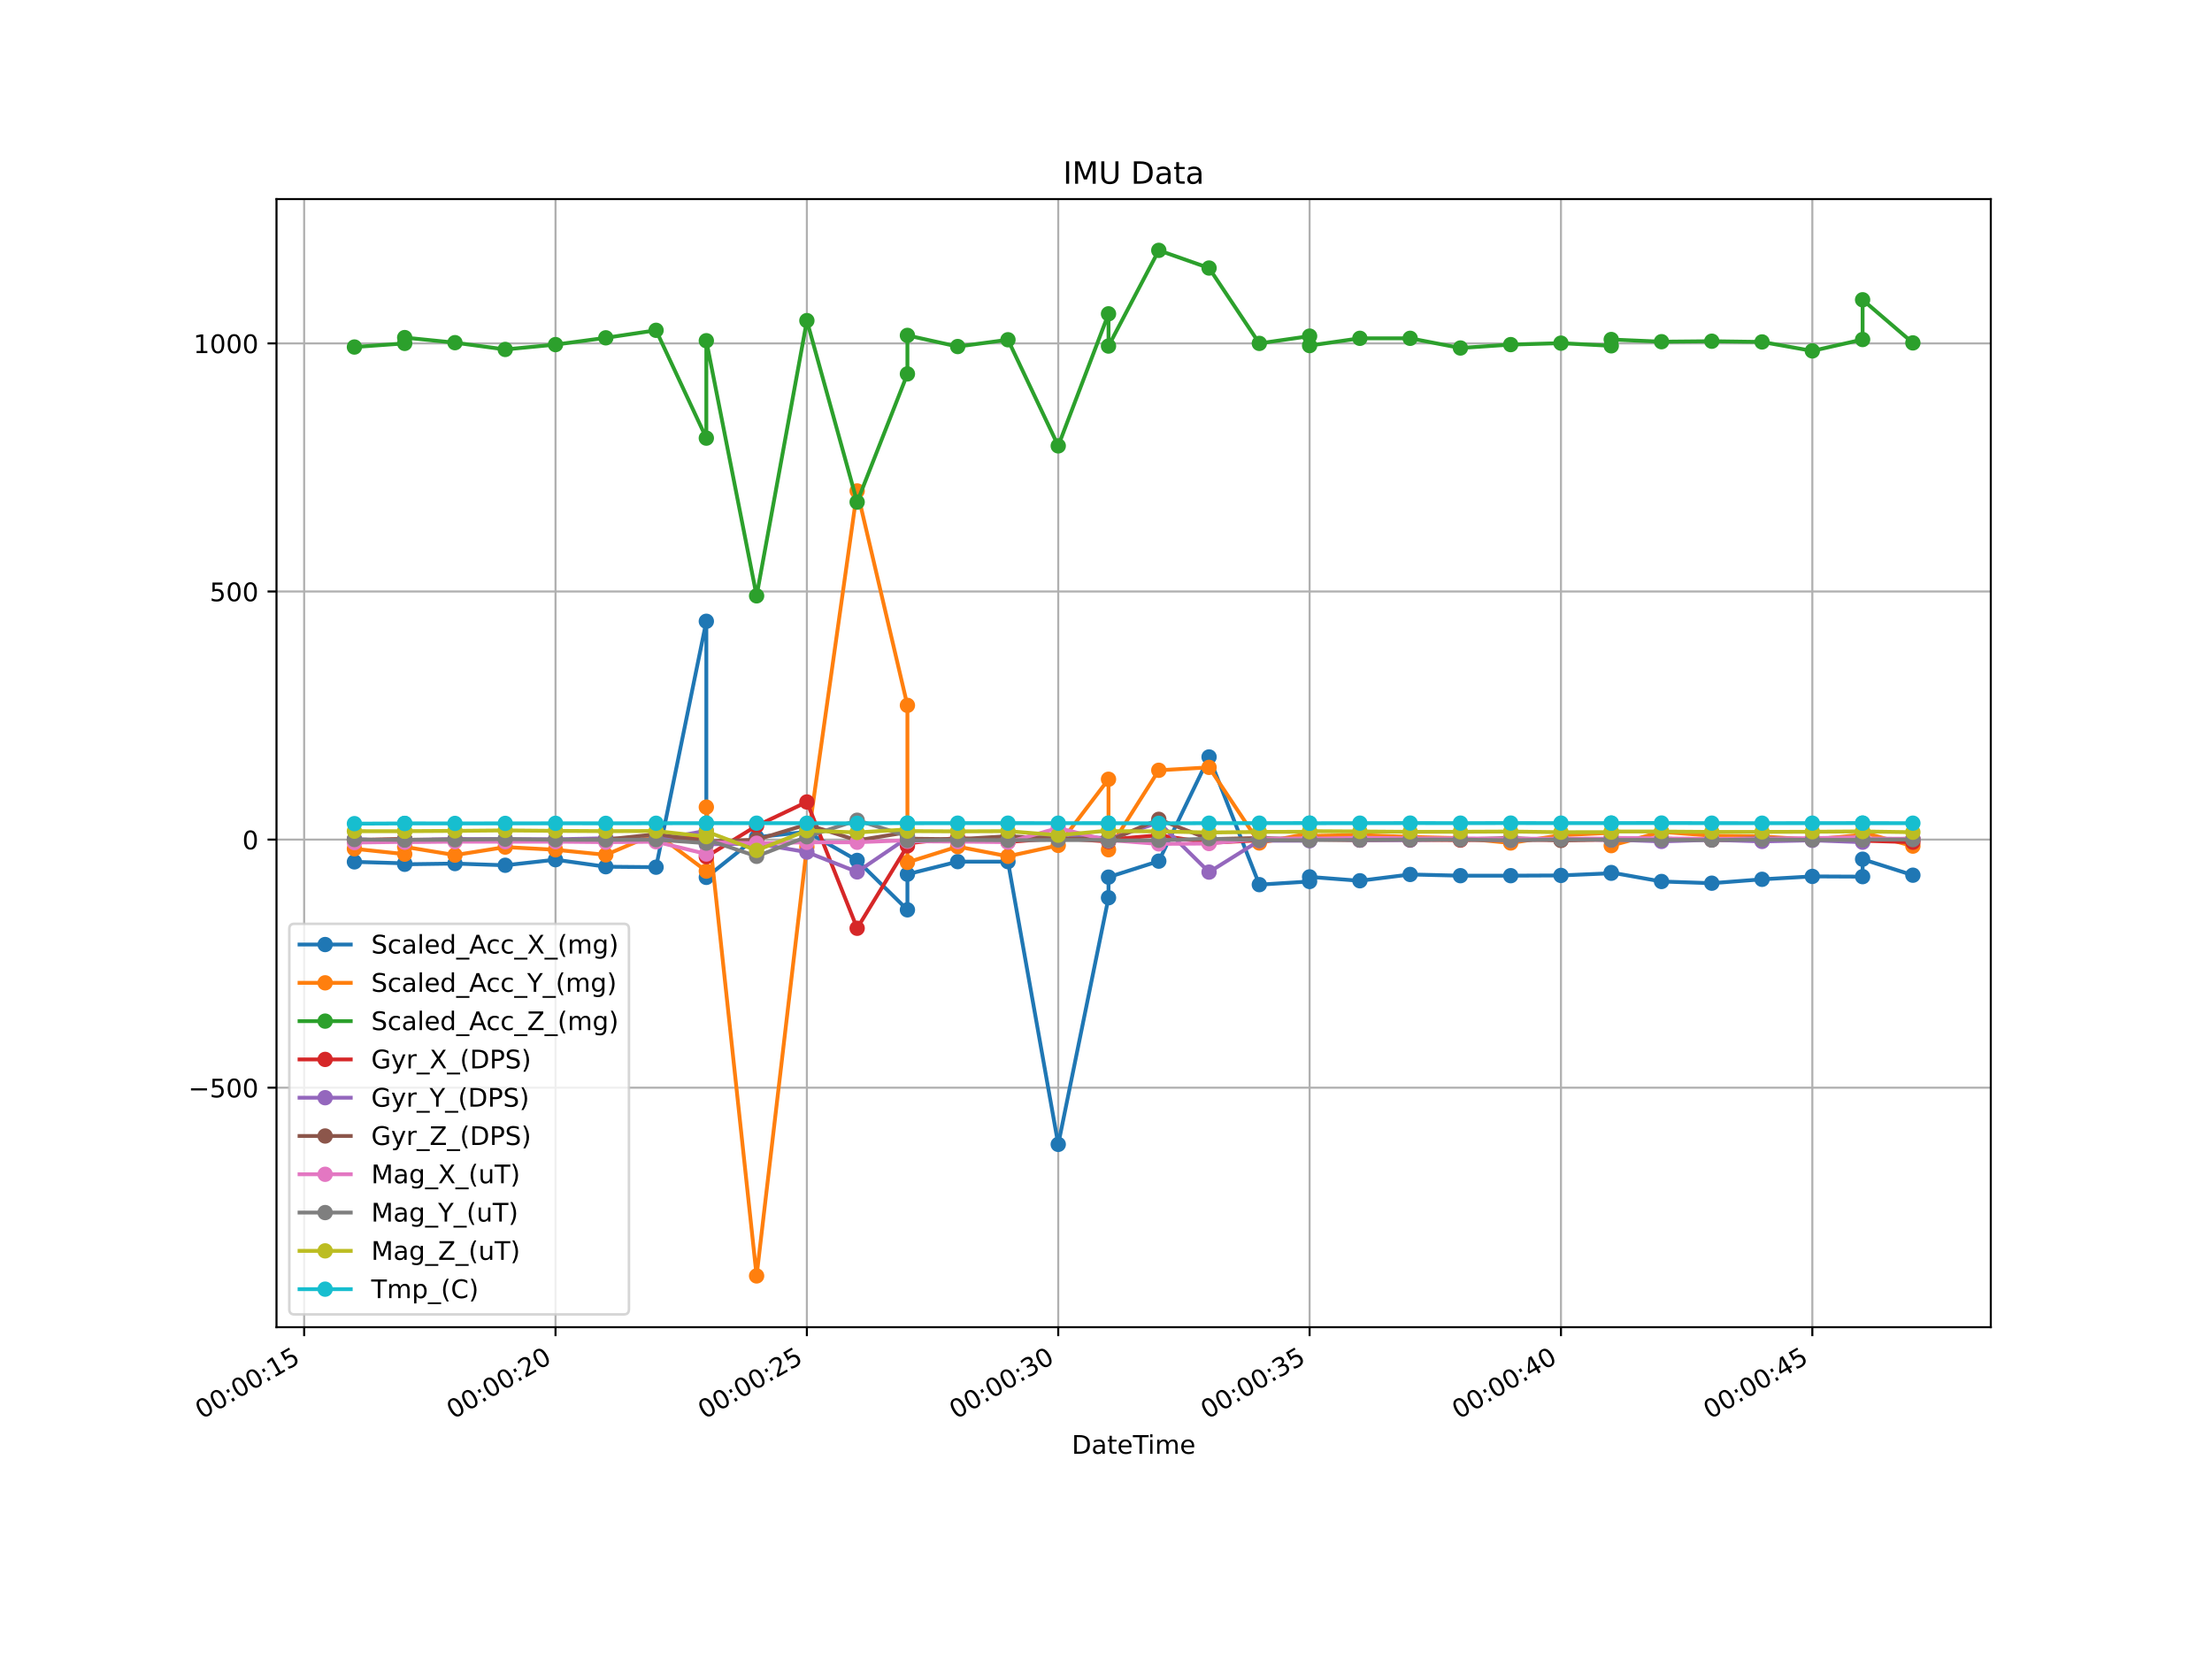 <?xml version="1.0" encoding="utf-8" standalone="no"?>
<!DOCTYPE svg PUBLIC "-//W3C//DTD SVG 1.1//EN"
  "http://www.w3.org/Graphics/SVG/1.1/DTD/svg11.dtd">
<!-- Created with matplotlib (https://matplotlib.org/) -->
<svg height="648pt" version="1.1" viewBox="0 0 864 648" width="864pt" xmlns="http://www.w3.org/2000/svg" xmlns:xlink="http://www.w3.org/1999/xlink">
 <defs>
  <style type="text/css">
*{stroke-linecap:butt;stroke-linejoin:round;}
  </style>
 </defs>
 <g id="figure_1">
  <g id="patch_1">
   <path d="M 0 648 
L 864 648 
L 864 0 
L 0 0 
z
" style="fill:#ffffff;"/>
  </g>
  <g id="axes_1">
   <g id="patch_2">
    <path d="M 108 518.4 
L 777.6 518.4 
L 777.6 77.76 
L 108 77.76 
z
" style="fill:#ffffff;"/>
   </g>
   <g id="matplotlib.axis_1">
    <g id="xtick_1">
     <g id="line2d_1">
      <path clip-path="url(#p7855a0e8d1)" d="M 118.8 518.4 
L 118.8 77.76 
" style="fill:none;stroke:#b0b0b0;stroke-linecap:square;stroke-width:0.8;"/>
     </g>
     <g id="line2d_2">
      <defs>
       <path d="M 0 0 
L 0 3.5 
" id="ma4b5e70bb8" style="stroke:#000000;stroke-width:0.8;"/>
      </defs>
      <g>
       <use style="stroke:#000000;stroke-width:0.8;" x="118.8" xlink:href="#ma4b5e70bb8" y="518.4"/>
      </g>
     </g>
     <g id="text_1">
      <!-- 00:00:15 -->
      <defs>
       <path d="M 31.781 66.406 
Q 24.172 66.406 20.328 58.906 
Q 16.5 51.422 16.5 36.375 
Q 16.5 21.391 20.328 13.891 
Q 24.172 6.391 31.781 6.391 
Q 39.453 6.391 43.281 13.891 
Q 47.125 21.391 47.125 36.375 
Q 47.125 51.422 43.281 58.906 
Q 39.453 66.406 31.781 66.406 
z
M 31.781 74.219 
Q 44.047 74.219 50.516 64.516 
Q 56.984 54.828 56.984 36.375 
Q 56.984 17.969 50.516 8.266 
Q 44.047 -1.422 31.781 -1.422 
Q 19.531 -1.422 13.062 8.266 
Q 6.594 17.969 6.594 36.375 
Q 6.594 54.828 13.062 64.516 
Q 19.531 74.219 31.781 74.219 
z
" id="DejaVuSans-48"/>
       <path d="M 11.719 12.406 
L 22.016 12.406 
L 22.016 0 
L 11.719 0 
z
M 11.719 51.703 
L 22.016 51.703 
L 22.016 39.312 
L 11.719 39.312 
z
" id="DejaVuSans-58"/>
       <path d="M 12.406 8.297 
L 28.516 8.297 
L 28.516 63.922 
L 10.984 60.406 
L 10.984 69.391 
L 28.422 72.906 
L 38.281 72.906 
L 38.281 8.297 
L 54.391 8.297 
L 54.391 0 
L 12.406 0 
z
" id="DejaVuSans-49"/>
       <path d="M 10.797 72.906 
L 49.516 72.906 
L 49.516 64.594 
L 19.828 64.594 
L 19.828 46.734 
Q 21.969 47.469 24.109 47.828 
Q 26.266 48.188 28.422 48.188 
Q 40.625 48.188 47.75 41.5 
Q 54.891 34.812 54.891 23.391 
Q 54.891 11.625 47.562 5.094 
Q 40.234 -1.422 26.906 -1.422 
Q 22.312 -1.422 17.547 -0.641 
Q 12.797 0.141 7.719 1.703 
L 7.719 11.625 
Q 12.109 9.234 16.797 8.062 
Q 21.484 6.891 26.703 6.891 
Q 35.156 6.891 40.078 11.328 
Q 45.016 15.766 45.016 23.391 
Q 45.016 31 40.078 35.438 
Q 35.156 39.891 26.703 39.891 
Q 22.75 39.891 18.812 39.016 
Q 14.891 38.141 10.797 36.281 
z
" id="DejaVuSans-53"/>
      </defs>
      <g transform="translate(78.865 554.437)rotate(-30)scale(0.1 -0.1)">
       <use xlink:href="#DejaVuSans-48"/>
       <use x="63.623" xlink:href="#DejaVuSans-48"/>
       <use x="127.246" xlink:href="#DejaVuSans-58"/>
       <use x="160.938" xlink:href="#DejaVuSans-48"/>
       <use x="224.561" xlink:href="#DejaVuSans-48"/>
       <use x="288.184" xlink:href="#DejaVuSans-58"/>
       <use x="321.875" xlink:href="#DejaVuSans-49"/>
       <use x="385.498" xlink:href="#DejaVuSans-53"/>
      </g>
     </g>
    </g>
    <g id="xtick_2">
     <g id="line2d_3">
      <path clip-path="url(#p7855a0e8d1)" d="M 216.982 518.4 
L 216.982 77.76 
" style="fill:none;stroke:#b0b0b0;stroke-linecap:square;stroke-width:0.8;"/>
     </g>
     <g id="line2d_4">
      <g>
       <use style="stroke:#000000;stroke-width:0.8;" x="216.982" xlink:href="#ma4b5e70bb8" y="518.4"/>
      </g>
     </g>
     <g id="text_2">
      <!-- 00:00:20 -->
      <defs>
       <path d="M 19.188 8.297 
L 53.609 8.297 
L 53.609 0 
L 7.328 0 
L 7.328 8.297 
Q 12.938 14.109 22.625 23.891 
Q 32.328 33.688 34.812 36.531 
Q 39.547 41.844 41.422 45.531 
Q 43.312 49.219 43.312 52.781 
Q 43.312 58.594 39.234 62.25 
Q 35.156 65.922 28.609 65.922 
Q 23.969 65.922 18.812 64.312 
Q 13.672 62.703 7.812 59.422 
L 7.812 69.391 
Q 13.766 71.781 18.938 73 
Q 24.125 74.219 28.422 74.219 
Q 39.75 74.219 46.484 68.547 
Q 53.219 62.891 53.219 53.422 
Q 53.219 48.922 51.531 44.891 
Q 49.859 40.875 45.406 35.406 
Q 44.188 33.984 37.641 27.219 
Q 31.109 20.453 19.188 8.297 
z
" id="DejaVuSans-50"/>
      </defs>
      <g transform="translate(177.047 554.437)rotate(-30)scale(0.1 -0.1)">
       <use xlink:href="#DejaVuSans-48"/>
       <use x="63.623" xlink:href="#DejaVuSans-48"/>
       <use x="127.246" xlink:href="#DejaVuSans-58"/>
       <use x="160.938" xlink:href="#DejaVuSans-48"/>
       <use x="224.561" xlink:href="#DejaVuSans-48"/>
       <use x="288.184" xlink:href="#DejaVuSans-58"/>
       <use x="321.875" xlink:href="#DejaVuSans-50"/>
       <use x="385.498" xlink:href="#DejaVuSans-48"/>
      </g>
     </g>
    </g>
    <g id="xtick_3">
     <g id="line2d_5">
      <path clip-path="url(#p7855a0e8d1)" d="M 315.164 518.4 
L 315.164 77.76 
" style="fill:none;stroke:#b0b0b0;stroke-linecap:square;stroke-width:0.8;"/>
     </g>
     <g id="line2d_6">
      <g>
       <use style="stroke:#000000;stroke-width:0.8;" x="315.164" xlink:href="#ma4b5e70bb8" y="518.4"/>
      </g>
     </g>
     <g id="text_3">
      <!-- 00:00:25 -->
      <g transform="translate(275.228 554.437)rotate(-30)scale(0.1 -0.1)">
       <use xlink:href="#DejaVuSans-48"/>
       <use x="63.623" xlink:href="#DejaVuSans-48"/>
       <use x="127.246" xlink:href="#DejaVuSans-58"/>
       <use x="160.938" xlink:href="#DejaVuSans-48"/>
       <use x="224.561" xlink:href="#DejaVuSans-48"/>
       <use x="288.184" xlink:href="#DejaVuSans-58"/>
       <use x="321.875" xlink:href="#DejaVuSans-50"/>
       <use x="385.498" xlink:href="#DejaVuSans-53"/>
      </g>
     </g>
    </g>
    <g id="xtick_4">
     <g id="line2d_7">
      <path clip-path="url(#p7855a0e8d1)" d="M 413.345 518.4 
L 413.345 77.76 
" style="fill:none;stroke:#b0b0b0;stroke-linecap:square;stroke-width:0.8;"/>
     </g>
     <g id="line2d_8">
      <g>
       <use style="stroke:#000000;stroke-width:0.8;" x="413.345" xlink:href="#ma4b5e70bb8" y="518.4"/>
      </g>
     </g>
     <g id="text_4">
      <!-- 00:00:30 -->
      <defs>
       <path d="M 40.578 39.312 
Q 47.656 37.797 51.625 33 
Q 55.609 28.219 55.609 21.188 
Q 55.609 10.406 48.188 4.484 
Q 40.766 -1.422 27.094 -1.422 
Q 22.516 -1.422 17.656 -0.516 
Q 12.797 0.391 7.625 2.203 
L 7.625 11.719 
Q 11.719 9.328 16.594 8.109 
Q 21.484 6.891 26.812 6.891 
Q 36.078 6.891 40.938 10.547 
Q 45.797 14.203 45.797 21.188 
Q 45.797 27.641 41.281 31.266 
Q 36.766 34.906 28.719 34.906 
L 20.219 34.906 
L 20.219 43.016 
L 29.109 43.016 
Q 36.375 43.016 40.234 45.922 
Q 44.094 48.828 44.094 54.297 
Q 44.094 59.906 40.109 62.906 
Q 36.141 65.922 28.719 65.922 
Q 24.656 65.922 20.016 65.031 
Q 15.375 64.156 9.812 62.312 
L 9.812 71.094 
Q 15.438 72.656 20.344 73.438 
Q 25.25 74.219 29.594 74.219 
Q 40.828 74.219 47.359 69.109 
Q 53.906 64.016 53.906 55.328 
Q 53.906 49.266 50.438 45.094 
Q 46.969 40.922 40.578 39.312 
z
" id="DejaVuSans-51"/>
      </defs>
      <g transform="translate(373.41 554.437)rotate(-30)scale(0.1 -0.1)">
       <use xlink:href="#DejaVuSans-48"/>
       <use x="63.623" xlink:href="#DejaVuSans-48"/>
       <use x="127.246" xlink:href="#DejaVuSans-58"/>
       <use x="160.938" xlink:href="#DejaVuSans-48"/>
       <use x="224.561" xlink:href="#DejaVuSans-48"/>
       <use x="288.184" xlink:href="#DejaVuSans-58"/>
       <use x="321.875" xlink:href="#DejaVuSans-51"/>
       <use x="385.498" xlink:href="#DejaVuSans-48"/>
      </g>
     </g>
    </g>
    <g id="xtick_5">
     <g id="line2d_9">
      <path clip-path="url(#p7855a0e8d1)" d="M 511.527 518.4 
L 511.527 77.76 
" style="fill:none;stroke:#b0b0b0;stroke-linecap:square;stroke-width:0.8;"/>
     </g>
     <g id="line2d_10">
      <g>
       <use style="stroke:#000000;stroke-width:0.8;" x="511.527" xlink:href="#ma4b5e70bb8" y="518.4"/>
      </g>
     </g>
     <g id="text_5">
      <!-- 00:00:35 -->
      <g transform="translate(471.592 554.437)rotate(-30)scale(0.1 -0.1)">
       <use xlink:href="#DejaVuSans-48"/>
       <use x="63.623" xlink:href="#DejaVuSans-48"/>
       <use x="127.246" xlink:href="#DejaVuSans-58"/>
       <use x="160.938" xlink:href="#DejaVuSans-48"/>
       <use x="224.561" xlink:href="#DejaVuSans-48"/>
       <use x="288.184" xlink:href="#DejaVuSans-58"/>
       <use x="321.875" xlink:href="#DejaVuSans-51"/>
       <use x="385.498" xlink:href="#DejaVuSans-53"/>
      </g>
     </g>
    </g>
    <g id="xtick_6">
     <g id="line2d_11">
      <path clip-path="url(#p7855a0e8d1)" d="M 609.709 518.4 
L 609.709 77.76 
" style="fill:none;stroke:#b0b0b0;stroke-linecap:square;stroke-width:0.8;"/>
     </g>
     <g id="line2d_12">
      <g>
       <use style="stroke:#000000;stroke-width:0.8;" x="609.709" xlink:href="#ma4b5e70bb8" y="518.4"/>
      </g>
     </g>
     <g id="text_6">
      <!-- 00:00:40 -->
      <defs>
       <path d="M 37.797 64.312 
L 12.891 25.391 
L 37.797 25.391 
z
M 35.203 72.906 
L 47.609 72.906 
L 47.609 25.391 
L 58.016 25.391 
L 58.016 17.188 
L 47.609 17.188 
L 47.609 0 
L 37.797 0 
L 37.797 17.188 
L 4.891 17.188 
L 4.891 26.703 
z
" id="DejaVuSans-52"/>
      </defs>
      <g transform="translate(569.774 554.437)rotate(-30)scale(0.1 -0.1)">
       <use xlink:href="#DejaVuSans-48"/>
       <use x="63.623" xlink:href="#DejaVuSans-48"/>
       <use x="127.246" xlink:href="#DejaVuSans-58"/>
       <use x="160.938" xlink:href="#DejaVuSans-48"/>
       <use x="224.561" xlink:href="#DejaVuSans-48"/>
       <use x="288.184" xlink:href="#DejaVuSans-58"/>
       <use x="321.875" xlink:href="#DejaVuSans-52"/>
       <use x="385.498" xlink:href="#DejaVuSans-48"/>
      </g>
     </g>
    </g>
    <g id="xtick_7">
     <g id="line2d_13">
      <path clip-path="url(#p7855a0e8d1)" d="M 707.891 518.4 
L 707.891 77.76 
" style="fill:none;stroke:#b0b0b0;stroke-linecap:square;stroke-width:0.8;"/>
     </g>
     <g id="line2d_14">
      <g>
       <use style="stroke:#000000;stroke-width:0.8;" x="707.891" xlink:href="#ma4b5e70bb8" y="518.4"/>
      </g>
     </g>
     <g id="text_7">
      <!-- 00:00:45 -->
      <g transform="translate(667.956 554.437)rotate(-30)scale(0.1 -0.1)">
       <use xlink:href="#DejaVuSans-48"/>
       <use x="63.623" xlink:href="#DejaVuSans-48"/>
       <use x="127.246" xlink:href="#DejaVuSans-58"/>
       <use x="160.938" xlink:href="#DejaVuSans-48"/>
       <use x="224.561" xlink:href="#DejaVuSans-48"/>
       <use x="288.184" xlink:href="#DejaVuSans-58"/>
       <use x="321.875" xlink:href="#DejaVuSans-52"/>
       <use x="385.498" xlink:href="#DejaVuSans-53"/>
      </g>
     </g>
    </g>
    <g id="text_8">
     <!-- DateTime -->
     <defs>
      <path d="M 19.672 64.797 
L 19.672 8.109 
L 31.594 8.109 
Q 46.688 8.109 53.688 14.938 
Q 60.688 21.781 60.688 36.531 
Q 60.688 51.172 53.688 57.984 
Q 46.688 64.797 31.594 64.797 
z
M 9.812 72.906 
L 30.078 72.906 
Q 51.266 72.906 61.172 64.094 
Q 71.094 55.281 71.094 36.531 
Q 71.094 17.672 61.125 8.828 
Q 51.172 0 30.078 0 
L 9.812 0 
z
" id="DejaVuSans-68"/>
      <path d="M 34.281 27.484 
Q 23.391 27.484 19.188 25 
Q 14.984 22.516 14.984 16.5 
Q 14.984 11.719 18.141 8.906 
Q 21.297 6.109 26.703 6.109 
Q 34.188 6.109 38.703 11.406 
Q 43.219 16.703 43.219 25.484 
L 43.219 27.484 
z
M 52.203 31.203 
L 52.203 0 
L 43.219 0 
L 43.219 8.297 
Q 40.141 3.328 35.547 0.953 
Q 30.953 -1.422 24.312 -1.422 
Q 15.922 -1.422 10.953 3.297 
Q 6 8.016 6 15.922 
Q 6 25.141 12.172 29.828 
Q 18.359 34.516 30.609 34.516 
L 43.219 34.516 
L 43.219 35.406 
Q 43.219 41.609 39.141 45 
Q 35.062 48.391 27.688 48.391 
Q 23 48.391 18.547 47.266 
Q 14.109 46.141 10.016 43.891 
L 10.016 52.203 
Q 14.938 54.109 19.578 55.047 
Q 24.219 56 28.609 56 
Q 40.484 56 46.344 49.844 
Q 52.203 43.703 52.203 31.203 
z
" id="DejaVuSans-97"/>
      <path d="M 18.312 70.219 
L 18.312 54.688 
L 36.812 54.688 
L 36.812 47.703 
L 18.312 47.703 
L 18.312 18.016 
Q 18.312 11.328 20.141 9.422 
Q 21.969 7.516 27.594 7.516 
L 36.812 7.516 
L 36.812 0 
L 27.594 0 
Q 17.188 0 13.234 3.875 
Q 9.281 7.766 9.281 18.016 
L 9.281 47.703 
L 2.688 47.703 
L 2.688 54.688 
L 9.281 54.688 
L 9.281 70.219 
z
" id="DejaVuSans-116"/>
      <path d="M 56.203 29.594 
L 56.203 25.203 
L 14.891 25.203 
Q 15.484 15.922 20.484 11.062 
Q 25.484 6.203 34.422 6.203 
Q 39.594 6.203 44.453 7.469 
Q 49.312 8.734 54.109 11.281 
L 54.109 2.781 
Q 49.266 0.734 44.188 -0.344 
Q 39.109 -1.422 33.891 -1.422 
Q 20.797 -1.422 13.156 6.188 
Q 5.516 13.812 5.516 26.812 
Q 5.516 40.234 12.766 48.109 
Q 20.016 56 32.328 56 
Q 43.359 56 49.781 48.891 
Q 56.203 41.797 56.203 29.594 
z
M 47.219 32.234 
Q 47.125 39.594 43.094 43.984 
Q 39.062 48.391 32.422 48.391 
Q 24.906 48.391 20.391 44.141 
Q 15.875 39.891 15.188 32.172 
z
" id="DejaVuSans-101"/>
      <path d="M -0.297 72.906 
L 61.375 72.906 
L 61.375 64.594 
L 35.5 64.594 
L 35.5 0 
L 25.594 0 
L 25.594 64.594 
L -0.297 64.594 
z
" id="DejaVuSans-84"/>
      <path d="M 9.422 54.688 
L 18.406 54.688 
L 18.406 0 
L 9.422 0 
z
M 9.422 75.984 
L 18.406 75.984 
L 18.406 64.594 
L 9.422 64.594 
z
" id="DejaVuSans-105"/>
      <path d="M 52 44.188 
Q 55.375 50.25 60.062 53.125 
Q 64.75 56 71.094 56 
Q 79.641 56 84.281 50.016 
Q 88.922 44.047 88.922 33.016 
L 88.922 0 
L 79.891 0 
L 79.891 32.719 
Q 79.891 40.578 77.094 44.375 
Q 74.312 48.188 68.609 48.188 
Q 61.625 48.188 57.562 43.547 
Q 53.516 38.922 53.516 30.906 
L 53.516 0 
L 44.484 0 
L 44.484 32.719 
Q 44.484 40.625 41.703 44.406 
Q 38.922 48.188 33.109 48.188 
Q 26.219 48.188 22.156 43.531 
Q 18.109 38.875 18.109 30.906 
L 18.109 0 
L 9.078 0 
L 9.078 54.688 
L 18.109 54.688 
L 18.109 46.188 
Q 21.188 51.219 25.484 53.609 
Q 29.781 56 35.688 56 
Q 41.656 56 45.828 52.969 
Q 50 49.953 52 44.188 
z
" id="DejaVuSans-109"/>
     </defs>
     <g transform="translate(418.616 567.836)scale(0.1 -0.1)">
      <use xlink:href="#DejaVuSans-68"/>
      <use x="77.002" xlink:href="#DejaVuSans-97"/>
      <use x="138.281" xlink:href="#DejaVuSans-116"/>
      <use x="177.49" xlink:href="#DejaVuSans-101"/>
      <use x="239.014" xlink:href="#DejaVuSans-84"/>
      <use x="296.973" xlink:href="#DejaVuSans-105"/>
      <use x="324.756" xlink:href="#DejaVuSans-109"/>
      <use x="422.168" xlink:href="#DejaVuSans-101"/>
     </g>
    </g>
   </g>
   <g id="matplotlib.axis_2">
    <g id="ytick_1">
     <g id="line2d_15">
      <path clip-path="url(#p7855a0e8d1)" d="M 108 424.842 
L 777.6 424.842 
" style="fill:none;stroke:#b0b0b0;stroke-linecap:square;stroke-width:0.8;"/>
     </g>
     <g id="line2d_16">
      <defs>
       <path d="M 0 0 
L -3.5 0 
" id="m7d635f2f81" style="stroke:#000000;stroke-width:0.8;"/>
      </defs>
      <g>
       <use style="stroke:#000000;stroke-width:0.8;" x="108" xlink:href="#m7d635f2f81" y="424.842"/>
      </g>
     </g>
     <g id="text_9">
      <!-- −500 -->
      <defs>
       <path d="M 10.594 35.5 
L 73.188 35.5 
L 73.188 27.203 
L 10.594 27.203 
z
" id="DejaVuSans-8722"/>
      </defs>
      <g transform="translate(73.533 428.641)scale(0.1 -0.1)">
       <use xlink:href="#DejaVuSans-8722"/>
       <use x="83.789" xlink:href="#DejaVuSans-53"/>
       <use x="147.412" xlink:href="#DejaVuSans-48"/>
       <use x="211.035" xlink:href="#DejaVuSans-48"/>
      </g>
     </g>
    </g>
    <g id="ytick_2">
     <g id="line2d_17">
      <path clip-path="url(#p7855a0e8d1)" d="M 108 327.937 
L 777.6 327.937 
" style="fill:none;stroke:#b0b0b0;stroke-linecap:square;stroke-width:0.8;"/>
     </g>
     <g id="line2d_18">
      <g>
       <use style="stroke:#000000;stroke-width:0.8;" x="108" xlink:href="#m7d635f2f81" y="327.937"/>
      </g>
     </g>
     <g id="text_10">
      <!-- 0 -->
      <g transform="translate(94.638 331.736)scale(0.1 -0.1)">
       <use xlink:href="#DejaVuSans-48"/>
      </g>
     </g>
    </g>
    <g id="ytick_3">
     <g id="line2d_19">
      <path clip-path="url(#p7855a0e8d1)" d="M 108 231.033 
L 777.6 231.033 
" style="fill:none;stroke:#b0b0b0;stroke-linecap:square;stroke-width:0.8;"/>
     </g>
     <g id="line2d_20">
      <g>
       <use style="stroke:#000000;stroke-width:0.8;" x="108" xlink:href="#m7d635f2f81" y="231.033"/>
      </g>
     </g>
     <g id="text_11">
      <!-- 500 -->
      <g transform="translate(81.912 234.832)scale(0.1 -0.1)">
       <use xlink:href="#DejaVuSans-53"/>
       <use x="63.623" xlink:href="#DejaVuSans-48"/>
       <use x="127.246" xlink:href="#DejaVuSans-48"/>
      </g>
     </g>
    </g>
    <g id="ytick_4">
     <g id="line2d_21">
      <path clip-path="url(#p7855a0e8d1)" d="M 108 134.128 
L 777.6 134.128 
" style="fill:none;stroke:#b0b0b0;stroke-linecap:square;stroke-width:0.8;"/>
     </g>
     <g id="line2d_22">
      <g>
       <use style="stroke:#000000;stroke-width:0.8;" x="108" xlink:href="#m7d635f2f81" y="134.128"/>
      </g>
     </g>
     <g id="text_12">
      <!-- 1000 -->
      <g transform="translate(75.55 137.927)scale(0.1 -0.1)">
       <use xlink:href="#DejaVuSans-49"/>
       <use x="63.623" xlink:href="#DejaVuSans-48"/>
       <use x="127.246" xlink:href="#DejaVuSans-48"/>
       <use x="190.869" xlink:href="#DejaVuSans-48"/>
      </g>
     </g>
    </g>
   </g>
   <g id="line2d_23">
    <path clip-path="url(#p7855a0e8d1)" d="M 138.437 336.643 
L 158.073 337.211 
L 158.073 337.589 
L 177.709 337.306 
L 197.345 337.969 
L 216.982 335.792 
L 236.618 338.537 
L 256.255 338.725 
L 275.891 242.673 
L 275.891 342.7 
L 295.527 326.991 
L 315.164 324.91 
L 334.8 336.075 
L 354.437 355.381 
L 354.437 341.469 
L 374.073 336.548 
L 393.709 336.548 
L 413.345 446.986 
L 432.982 350.65 
L 432.982 342.605 
L 452.618 336.36 
L 472.255 295.668 
L 491.891 345.539 
L 511.527 344.308 
L 511.527 342.512 
L 531.164 344.025 
L 550.8 341.564 
L 570.436 342.037 
L 590.073 342.037 
L 609.709 341.944 
L 629.345 341.091 
L 629.345 340.808 
L 648.982 344.308 
L 668.618 344.971 
L 688.255 343.457 
L 707.891 342.322 
L 727.527 342.417 
L 727.527 335.602 
L 747.164 341.849 
" style="fill:none;stroke:#1f77b4;stroke-linecap:square;stroke-width:1.5;"/>
    <defs>
     <path d="M 0 2.5 
C 0.663 2.5 1.299 2.237 1.768 1.768 
C 2.237 1.299 2.5 0.663 2.5 0 
C 2.5 -0.663 2.237 -1.299 1.768 -1.768 
C 1.299 -2.237 0.663 -2.5 0 -2.5 
C -0.663 -2.5 -1.299 -2.237 -1.768 -1.768 
C -2.237 -1.299 -2.5 -0.663 -2.5 0 
C -2.5 0.663 -2.237 1.299 -1.768 1.768 
C -1.299 2.237 -0.663 2.5 0 2.5 
z
" id="m878c3b6b61" style="stroke:#1f77b4;"/>
    </defs>
    <g clip-path="url(#p7855a0e8d1)">
     <use style="fill:#1f77b4;stroke:#1f77b4;" x="138.437" xlink:href="#m878c3b6b61" y="336.643"/>
     <use style="fill:#1f77b4;stroke:#1f77b4;" x="158.073" xlink:href="#m878c3b6b61" y="337.211"/>
     <use style="fill:#1f77b4;stroke:#1f77b4;" x="158.073" xlink:href="#m878c3b6b61" y="337.589"/>
     <use style="fill:#1f77b4;stroke:#1f77b4;" x="177.709" xlink:href="#m878c3b6b61" y="337.306"/>
     <use style="fill:#1f77b4;stroke:#1f77b4;" x="197.345" xlink:href="#m878c3b6b61" y="337.969"/>
     <use style="fill:#1f77b4;stroke:#1f77b4;" x="216.982" xlink:href="#m878c3b6b61" y="335.792"/>
     <use style="fill:#1f77b4;stroke:#1f77b4;" x="236.618" xlink:href="#m878c3b6b61" y="338.537"/>
     <use style="fill:#1f77b4;stroke:#1f77b4;" x="256.255" xlink:href="#m878c3b6b61" y="338.725"/>
     <use style="fill:#1f77b4;stroke:#1f77b4;" x="275.891" xlink:href="#m878c3b6b61" y="242.673"/>
     <use style="fill:#1f77b4;stroke:#1f77b4;" x="275.891" xlink:href="#m878c3b6b61" y="342.7"/>
     <use style="fill:#1f77b4;stroke:#1f77b4;" x="295.527" xlink:href="#m878c3b6b61" y="326.991"/>
     <use style="fill:#1f77b4;stroke:#1f77b4;" x="315.164" xlink:href="#m878c3b6b61" y="324.91"/>
     <use style="fill:#1f77b4;stroke:#1f77b4;" x="334.8" xlink:href="#m878c3b6b61" y="336.075"/>
     <use style="fill:#1f77b4;stroke:#1f77b4;" x="354.437" xlink:href="#m878c3b6b61" y="355.381"/>
     <use style="fill:#1f77b4;stroke:#1f77b4;" x="354.437" xlink:href="#m878c3b6b61" y="341.469"/>
     <use style="fill:#1f77b4;stroke:#1f77b4;" x="374.073" xlink:href="#m878c3b6b61" y="336.548"/>
     <use style="fill:#1f77b4;stroke:#1f77b4;" x="393.709" xlink:href="#m878c3b6b61" y="336.548"/>
     <use style="fill:#1f77b4;stroke:#1f77b4;" x="413.345" xlink:href="#m878c3b6b61" y="446.986"/>
     <use style="fill:#1f77b4;stroke:#1f77b4;" x="432.982" xlink:href="#m878c3b6b61" y="350.65"/>
     <use style="fill:#1f77b4;stroke:#1f77b4;" x="432.982" xlink:href="#m878c3b6b61" y="342.605"/>
     <use style="fill:#1f77b4;stroke:#1f77b4;" x="452.618" xlink:href="#m878c3b6b61" y="336.36"/>
     <use style="fill:#1f77b4;stroke:#1f77b4;" x="472.255" xlink:href="#m878c3b6b61" y="295.668"/>
     <use style="fill:#1f77b4;stroke:#1f77b4;" x="491.891" xlink:href="#m878c3b6b61" y="345.539"/>
     <use style="fill:#1f77b4;stroke:#1f77b4;" x="511.527" xlink:href="#m878c3b6b61" y="344.308"/>
     <use style="fill:#1f77b4;stroke:#1f77b4;" x="511.527" xlink:href="#m878c3b6b61" y="342.512"/>
     <use style="fill:#1f77b4;stroke:#1f77b4;" x="531.164" xlink:href="#m878c3b6b61" y="344.025"/>
     <use style="fill:#1f77b4;stroke:#1f77b4;" x="550.8" xlink:href="#m878c3b6b61" y="341.564"/>
     <use style="fill:#1f77b4;stroke:#1f77b4;" x="570.436" xlink:href="#m878c3b6b61" y="342.037"/>
     <use style="fill:#1f77b4;stroke:#1f77b4;" x="590.073" xlink:href="#m878c3b6b61" y="342.037"/>
     <use style="fill:#1f77b4;stroke:#1f77b4;" x="609.709" xlink:href="#m878c3b6b61" y="341.944"/>
     <use style="fill:#1f77b4;stroke:#1f77b4;" x="629.345" xlink:href="#m878c3b6b61" y="341.091"/>
     <use style="fill:#1f77b4;stroke:#1f77b4;" x="629.345" xlink:href="#m878c3b6b61" y="340.808"/>
     <use style="fill:#1f77b4;stroke:#1f77b4;" x="648.982" xlink:href="#m878c3b6b61" y="344.308"/>
     <use style="fill:#1f77b4;stroke:#1f77b4;" x="668.618" xlink:href="#m878c3b6b61" y="344.971"/>
     <use style="fill:#1f77b4;stroke:#1f77b4;" x="688.255" xlink:href="#m878c3b6b61" y="343.457"/>
     <use style="fill:#1f77b4;stroke:#1f77b4;" x="707.891" xlink:href="#m878c3b6b61" y="342.322"/>
     <use style="fill:#1f77b4;stroke:#1f77b4;" x="727.527" xlink:href="#m878c3b6b61" y="342.417"/>
     <use style="fill:#1f77b4;stroke:#1f77b4;" x="727.527" xlink:href="#m878c3b6b61" y="335.602"/>
     <use style="fill:#1f77b4;stroke:#1f77b4;" x="747.164" xlink:href="#m878c3b6b61" y="341.849"/>
    </g>
   </g>
   <g id="line2d_24">
    <path clip-path="url(#p7855a0e8d1)" d="M 138.437 331.532 
L 158.073 333.616 
L 158.073 330.777 
L 177.709 333.994 
L 197.345 330.872 
L 216.982 331.912 
L 236.618 333.899 
L 256.255 325.571 
L 275.891 340.24 
L 275.891 315.256 
L 295.527 498.371 
L 315.164 330.777 
L 334.8 191.759 
L 354.437 275.51 
L 354.437 336.833 
L 374.073 330.682 
L 393.709 334.467 
L 413.345 330.209 
L 432.982 304.374 
L 432.982 331.912 
L 452.618 300.872 
L 472.255 299.736 
L 491.891 329.263 
L 511.527 325.476 
L 511.527 326.519 
L 531.164 326.139 
L 550.8 326.896 
L 570.436 327.369 
L 590.073 329.263 
L 609.709 326.234 
L 629.345 325.288 
L 629.345 330.304 
L 648.982 324.91 
L 668.618 326.424 
L 688.255 326.707 
L 707.891 327.937 
L 727.527 326.044 
L 727.527 325.098 
L 747.164 330.492 
" style="fill:none;stroke:#ff7f0e;stroke-linecap:square;stroke-width:1.5;"/>
    <defs>
     <path d="M 0 2.5 
C 0.663 2.5 1.299 2.237 1.768 1.768 
C 2.237 1.299 2.5 0.663 2.5 0 
C 2.5 -0.663 2.237 -1.299 1.768 -1.768 
C 1.299 -2.237 0.663 -2.5 0 -2.5 
C -0.663 -2.5 -1.299 -2.237 -1.768 -1.768 
C -2.237 -1.299 -2.5 -0.663 -2.5 0 
C -2.5 0.663 -2.237 1.299 -1.768 1.768 
C -1.299 2.237 -0.663 2.5 0 2.5 
z
" id="m8aa47f93e3" style="stroke:#ff7f0e;"/>
    </defs>
    <g clip-path="url(#p7855a0e8d1)">
     <use style="fill:#ff7f0e;stroke:#ff7f0e;" x="138.437" xlink:href="#m8aa47f93e3" y="331.532"/>
     <use style="fill:#ff7f0e;stroke:#ff7f0e;" x="158.073" xlink:href="#m8aa47f93e3" y="333.616"/>
     <use style="fill:#ff7f0e;stroke:#ff7f0e;" x="158.073" xlink:href="#m8aa47f93e3" y="330.777"/>
     <use style="fill:#ff7f0e;stroke:#ff7f0e;" x="177.709" xlink:href="#m8aa47f93e3" y="333.994"/>
     <use style="fill:#ff7f0e;stroke:#ff7f0e;" x="197.345" xlink:href="#m8aa47f93e3" y="330.872"/>
     <use style="fill:#ff7f0e;stroke:#ff7f0e;" x="216.982" xlink:href="#m8aa47f93e3" y="331.912"/>
     <use style="fill:#ff7f0e;stroke:#ff7f0e;" x="236.618" xlink:href="#m8aa47f93e3" y="333.899"/>
     <use style="fill:#ff7f0e;stroke:#ff7f0e;" x="256.255" xlink:href="#m8aa47f93e3" y="325.571"/>
     <use style="fill:#ff7f0e;stroke:#ff7f0e;" x="275.891" xlink:href="#m8aa47f93e3" y="340.24"/>
     <use style="fill:#ff7f0e;stroke:#ff7f0e;" x="275.891" xlink:href="#m8aa47f93e3" y="315.256"/>
     <use style="fill:#ff7f0e;stroke:#ff7f0e;" x="295.527" xlink:href="#m8aa47f93e3" y="498.371"/>
     <use style="fill:#ff7f0e;stroke:#ff7f0e;" x="315.164" xlink:href="#m8aa47f93e3" y="330.777"/>
     <use style="fill:#ff7f0e;stroke:#ff7f0e;" x="334.8" xlink:href="#m8aa47f93e3" y="191.759"/>
     <use style="fill:#ff7f0e;stroke:#ff7f0e;" x="354.437" xlink:href="#m8aa47f93e3" y="275.51"/>
     <use style="fill:#ff7f0e;stroke:#ff7f0e;" x="354.437" xlink:href="#m8aa47f93e3" y="336.833"/>
     <use style="fill:#ff7f0e;stroke:#ff7f0e;" x="374.073" xlink:href="#m8aa47f93e3" y="330.682"/>
     <use style="fill:#ff7f0e;stroke:#ff7f0e;" x="393.709" xlink:href="#m8aa47f93e3" y="334.467"/>
     <use style="fill:#ff7f0e;stroke:#ff7f0e;" x="413.345" xlink:href="#m8aa47f93e3" y="330.209"/>
     <use style="fill:#ff7f0e;stroke:#ff7f0e;" x="432.982" xlink:href="#m8aa47f93e3" y="304.374"/>
     <use style="fill:#ff7f0e;stroke:#ff7f0e;" x="432.982" xlink:href="#m8aa47f93e3" y="331.912"/>
     <use style="fill:#ff7f0e;stroke:#ff7f0e;" x="452.618" xlink:href="#m8aa47f93e3" y="300.872"/>
     <use style="fill:#ff7f0e;stroke:#ff7f0e;" x="472.255" xlink:href="#m8aa47f93e3" y="299.736"/>
     <use style="fill:#ff7f0e;stroke:#ff7f0e;" x="491.891" xlink:href="#m8aa47f93e3" y="329.263"/>
     <use style="fill:#ff7f0e;stroke:#ff7f0e;" x="511.527" xlink:href="#m8aa47f93e3" y="325.476"/>
     <use style="fill:#ff7f0e;stroke:#ff7f0e;" x="511.527" xlink:href="#m8aa47f93e3" y="326.519"/>
     <use style="fill:#ff7f0e;stroke:#ff7f0e;" x="531.164" xlink:href="#m8aa47f93e3" y="326.139"/>
     <use style="fill:#ff7f0e;stroke:#ff7f0e;" x="550.8" xlink:href="#m8aa47f93e3" y="326.896"/>
     <use style="fill:#ff7f0e;stroke:#ff7f0e;" x="570.436" xlink:href="#m8aa47f93e3" y="327.369"/>
     <use style="fill:#ff7f0e;stroke:#ff7f0e;" x="590.073" xlink:href="#m8aa47f93e3" y="329.263"/>
     <use style="fill:#ff7f0e;stroke:#ff7f0e;" x="609.709" xlink:href="#m8aa47f93e3" y="326.234"/>
     <use style="fill:#ff7f0e;stroke:#ff7f0e;" x="629.345" xlink:href="#m8aa47f93e3" y="325.288"/>
     <use style="fill:#ff7f0e;stroke:#ff7f0e;" x="629.345" xlink:href="#m8aa47f93e3" y="330.304"/>
     <use style="fill:#ff7f0e;stroke:#ff7f0e;" x="648.982" xlink:href="#m8aa47f93e3" y="324.91"/>
     <use style="fill:#ff7f0e;stroke:#ff7f0e;" x="668.618" xlink:href="#m8aa47f93e3" y="326.424"/>
     <use style="fill:#ff7f0e;stroke:#ff7f0e;" x="688.255" xlink:href="#m8aa47f93e3" y="326.707"/>
     <use style="fill:#ff7f0e;stroke:#ff7f0e;" x="707.891" xlink:href="#m8aa47f93e3" y="327.937"/>
     <use style="fill:#ff7f0e;stroke:#ff7f0e;" x="727.527" xlink:href="#m8aa47f93e3" y="326.044"/>
     <use style="fill:#ff7f0e;stroke:#ff7f0e;" x="727.527" xlink:href="#m8aa47f93e3" y="325.098"/>
     <use style="fill:#ff7f0e;stroke:#ff7f0e;" x="747.164" xlink:href="#m8aa47f93e3" y="330.492"/>
    </g>
   </g>
   <g id="line2d_25">
    <path clip-path="url(#p7855a0e8d1)" d="M 138.437 135.547 
L 158.073 134.128 
L 158.073 131.857 
L 177.709 133.845 
L 197.345 136.495 
L 216.982 134.601 
L 236.618 131.952 
L 256.255 129.018 
L 275.891 171.13 
L 275.891 133.088 
L 295.527 232.736 
L 315.164 125.232 
L 334.8 196.112 
L 354.437 146.051 
L 354.437 131.006 
L 374.073 135.359 
L 393.709 132.71 
L 413.345 174.158 
L 432.982 122.583 
L 432.982 135.169 
L 452.618 97.789 
L 472.255 104.696 
L 491.891 134.128 
L 511.527 131.289 
L 511.527 134.979 
L 531.164 132.142 
L 550.8 132.142 
L 570.436 135.927 
L 590.073 134.601 
L 609.709 134.033 
L 629.345 135.074 
L 629.345 132.615 
L 648.982 133.465 
L 668.618 133.277 
L 688.255 133.56 
L 707.891 137.063 
L 727.527 132.615 
L 727.527 117.094 
L 747.164 133.938 
" style="fill:none;stroke:#2ca02c;stroke-linecap:square;stroke-width:1.5;"/>
    <defs>
     <path d="M 0 2.5 
C 0.663 2.5 1.299 2.237 1.768 1.768 
C 2.237 1.299 2.5 0.663 2.5 0 
C 2.5 -0.663 2.237 -1.299 1.768 -1.768 
C 1.299 -2.237 0.663 -2.5 0 -2.5 
C -0.663 -2.5 -1.299 -2.237 -1.768 -1.768 
C -2.237 -1.299 -2.5 -0.663 -2.5 0 
C -2.5 0.663 -2.237 1.299 -1.768 1.768 
C -1.299 2.237 -0.663 2.5 0 2.5 
z
" id="m800d0b327a" style="stroke:#2ca02c;"/>
    </defs>
    <g clip-path="url(#p7855a0e8d1)">
     <use style="fill:#2ca02c;stroke:#2ca02c;" x="138.437" xlink:href="#m800d0b327a" y="135.547"/>
     <use style="fill:#2ca02c;stroke:#2ca02c;" x="158.073" xlink:href="#m800d0b327a" y="134.128"/>
     <use style="fill:#2ca02c;stroke:#2ca02c;" x="158.073" xlink:href="#m800d0b327a" y="131.857"/>
     <use style="fill:#2ca02c;stroke:#2ca02c;" x="177.709" xlink:href="#m800d0b327a" y="133.845"/>
     <use style="fill:#2ca02c;stroke:#2ca02c;" x="197.345" xlink:href="#m800d0b327a" y="136.495"/>
     <use style="fill:#2ca02c;stroke:#2ca02c;" x="216.982" xlink:href="#m800d0b327a" y="134.601"/>
     <use style="fill:#2ca02c;stroke:#2ca02c;" x="236.618" xlink:href="#m800d0b327a" y="131.952"/>
     <use style="fill:#2ca02c;stroke:#2ca02c;" x="256.255" xlink:href="#m800d0b327a" y="129.018"/>
     <use style="fill:#2ca02c;stroke:#2ca02c;" x="275.891" xlink:href="#m800d0b327a" y="171.13"/>
     <use style="fill:#2ca02c;stroke:#2ca02c;" x="275.891" xlink:href="#m800d0b327a" y="133.088"/>
     <use style="fill:#2ca02c;stroke:#2ca02c;" x="295.527" xlink:href="#m800d0b327a" y="232.736"/>
     <use style="fill:#2ca02c;stroke:#2ca02c;" x="315.164" xlink:href="#m800d0b327a" y="125.232"/>
     <use style="fill:#2ca02c;stroke:#2ca02c;" x="334.8" xlink:href="#m800d0b327a" y="196.112"/>
     <use style="fill:#2ca02c;stroke:#2ca02c;" x="354.437" xlink:href="#m800d0b327a" y="146.051"/>
     <use style="fill:#2ca02c;stroke:#2ca02c;" x="354.437" xlink:href="#m800d0b327a" y="131.006"/>
     <use style="fill:#2ca02c;stroke:#2ca02c;" x="374.073" xlink:href="#m800d0b327a" y="135.359"/>
     <use style="fill:#2ca02c;stroke:#2ca02c;" x="393.709" xlink:href="#m800d0b327a" y="132.71"/>
     <use style="fill:#2ca02c;stroke:#2ca02c;" x="413.345" xlink:href="#m800d0b327a" y="174.158"/>
     <use style="fill:#2ca02c;stroke:#2ca02c;" x="432.982" xlink:href="#m800d0b327a" y="122.583"/>
     <use style="fill:#2ca02c;stroke:#2ca02c;" x="432.982" xlink:href="#m800d0b327a" y="135.169"/>
     <use style="fill:#2ca02c;stroke:#2ca02c;" x="452.618" xlink:href="#m800d0b327a" y="97.789"/>
     <use style="fill:#2ca02c;stroke:#2ca02c;" x="472.255" xlink:href="#m800d0b327a" y="104.696"/>
     <use style="fill:#2ca02c;stroke:#2ca02c;" x="491.891" xlink:href="#m800d0b327a" y="134.128"/>
     <use style="fill:#2ca02c;stroke:#2ca02c;" x="511.527" xlink:href="#m800d0b327a" y="131.289"/>
     <use style="fill:#2ca02c;stroke:#2ca02c;" x="511.527" xlink:href="#m800d0b327a" y="134.979"/>
     <use style="fill:#2ca02c;stroke:#2ca02c;" x="531.164" xlink:href="#m800d0b327a" y="132.142"/>
     <use style="fill:#2ca02c;stroke:#2ca02c;" x="550.8" xlink:href="#m800d0b327a" y="132.142"/>
     <use style="fill:#2ca02c;stroke:#2ca02c;" x="570.436" xlink:href="#m800d0b327a" y="135.927"/>
     <use style="fill:#2ca02c;stroke:#2ca02c;" x="590.073" xlink:href="#m800d0b327a" y="134.601"/>
     <use style="fill:#2ca02c;stroke:#2ca02c;" x="609.709" xlink:href="#m800d0b327a" y="134.033"/>
     <use style="fill:#2ca02c;stroke:#2ca02c;" x="629.345" xlink:href="#m800d0b327a" y="135.074"/>
     <use style="fill:#2ca02c;stroke:#2ca02c;" x="629.345" xlink:href="#m800d0b327a" y="132.615"/>
     <use style="fill:#2ca02c;stroke:#2ca02c;" x="648.982" xlink:href="#m800d0b327a" y="133.465"/>
     <use style="fill:#2ca02c;stroke:#2ca02c;" x="668.618" xlink:href="#m800d0b327a" y="133.277"/>
     <use style="fill:#2ca02c;stroke:#2ca02c;" x="688.255" xlink:href="#m800d0b327a" y="133.56"/>
     <use style="fill:#2ca02c;stroke:#2ca02c;" x="707.891" xlink:href="#m800d0b327a" y="137.063"/>
     <use style="fill:#2ca02c;stroke:#2ca02c;" x="727.527" xlink:href="#m800d0b327a" y="132.615"/>
     <use style="fill:#2ca02c;stroke:#2ca02c;" x="727.527" xlink:href="#m800d0b327a" y="117.094"/>
     <use style="fill:#2ca02c;stroke:#2ca02c;" x="747.164" xlink:href="#m800d0b327a" y="133.938"/>
    </g>
   </g>
   <g id="line2d_26">
    <path clip-path="url(#p7855a0e8d1)" d="M 138.437 328.086 
L 158.073 327.771 
L 158.073 328.197 
L 177.709 328.245 
L 197.345 328.621 
L 216.982 328.261 
L 236.618 327.72 
L 256.255 328.269 
L 275.891 326.666 
L 275.891 334.62 
L 295.527 322.549 
L 315.164 313.248 
L 334.8 362.579 
L 354.437 330.393 
L 354.437 329.422 
L 374.073 327.265 
L 393.709 328.875 
L 413.345 327.391 
L 432.982 328.687 
L 432.982 327.937 
L 452.618 326.23 
L 472.255 329.214 
L 491.891 328.242 
L 511.527 327.929 
L 511.527 327.877 
L 531.164 328.135 
L 550.8 327.999 
L 570.436 328.147 
L 590.073 327.968 
L 609.709 328.131 
L 629.345 327.995 
L 629.345 327.962 
L 648.982 327.579 
L 668.618 328.028 
L 688.255 328.327 
L 707.891 327.734 
L 727.527 327.972 
L 727.527 328.371 
L 747.164 328.966 
" style="fill:none;stroke:#d62728;stroke-linecap:square;stroke-width:1.5;"/>
    <defs>
     <path d="M 0 2.5 
C 0.663 2.5 1.299 2.237 1.768 1.768 
C 2.237 1.299 2.5 0.663 2.5 0 
C 2.5 -0.663 2.237 -1.299 1.768 -1.768 
C 1.299 -2.237 0.663 -2.5 0 -2.5 
C -0.663 -2.5 -1.299 -2.237 -1.768 -1.768 
C -2.237 -1.299 -2.5 -0.663 -2.5 0 
C -2.5 0.663 -2.237 1.299 -1.768 1.768 
C -1.299 2.237 -0.663 2.5 0 2.5 
z
" id="m3c2cddf32a" style="stroke:#d62728;"/>
    </defs>
    <g clip-path="url(#p7855a0e8d1)">
     <use style="fill:#d62728;stroke:#d62728;" x="138.437" xlink:href="#m3c2cddf32a" y="328.086"/>
     <use style="fill:#d62728;stroke:#d62728;" x="158.073" xlink:href="#m3c2cddf32a" y="327.771"/>
     <use style="fill:#d62728;stroke:#d62728;" x="158.073" xlink:href="#m3c2cddf32a" y="328.197"/>
     <use style="fill:#d62728;stroke:#d62728;" x="177.709" xlink:href="#m3c2cddf32a" y="328.245"/>
     <use style="fill:#d62728;stroke:#d62728;" x="197.345" xlink:href="#m3c2cddf32a" y="328.621"/>
     <use style="fill:#d62728;stroke:#d62728;" x="216.982" xlink:href="#m3c2cddf32a" y="328.261"/>
     <use style="fill:#d62728;stroke:#d62728;" x="236.618" xlink:href="#m3c2cddf32a" y="327.72"/>
     <use style="fill:#d62728;stroke:#d62728;" x="256.255" xlink:href="#m3c2cddf32a" y="328.269"/>
     <use style="fill:#d62728;stroke:#d62728;" x="275.891" xlink:href="#m3c2cddf32a" y="326.666"/>
     <use style="fill:#d62728;stroke:#d62728;" x="275.891" xlink:href="#m3c2cddf32a" y="334.62"/>
     <use style="fill:#d62728;stroke:#d62728;" x="295.527" xlink:href="#m3c2cddf32a" y="322.549"/>
     <use style="fill:#d62728;stroke:#d62728;" x="315.164" xlink:href="#m3c2cddf32a" y="313.248"/>
     <use style="fill:#d62728;stroke:#d62728;" x="334.8" xlink:href="#m3c2cddf32a" y="362.579"/>
     <use style="fill:#d62728;stroke:#d62728;" x="354.437" xlink:href="#m3c2cddf32a" y="330.393"/>
     <use style="fill:#d62728;stroke:#d62728;" x="354.437" xlink:href="#m3c2cddf32a" y="329.422"/>
     <use style="fill:#d62728;stroke:#d62728;" x="374.073" xlink:href="#m3c2cddf32a" y="327.265"/>
     <use style="fill:#d62728;stroke:#d62728;" x="393.709" xlink:href="#m3c2cddf32a" y="328.875"/>
     <use style="fill:#d62728;stroke:#d62728;" x="413.345" xlink:href="#m3c2cddf32a" y="327.391"/>
     <use style="fill:#d62728;stroke:#d62728;" x="432.982" xlink:href="#m3c2cddf32a" y="328.687"/>
     <use style="fill:#d62728;stroke:#d62728;" x="432.982" xlink:href="#m3c2cddf32a" y="327.937"/>
     <use style="fill:#d62728;stroke:#d62728;" x="452.618" xlink:href="#m3c2cddf32a" y="326.23"/>
     <use style="fill:#d62728;stroke:#d62728;" x="472.255" xlink:href="#m3c2cddf32a" y="329.214"/>
     <use style="fill:#d62728;stroke:#d62728;" x="491.891" xlink:href="#m3c2cddf32a" y="328.242"/>
     <use style="fill:#d62728;stroke:#d62728;" x="511.527" xlink:href="#m3c2cddf32a" y="327.929"/>
     <use style="fill:#d62728;stroke:#d62728;" x="511.527" xlink:href="#m3c2cddf32a" y="327.877"/>
     <use style="fill:#d62728;stroke:#d62728;" x="531.164" xlink:href="#m3c2cddf32a" y="328.135"/>
     <use style="fill:#d62728;stroke:#d62728;" x="550.8" xlink:href="#m3c2cddf32a" y="327.999"/>
     <use style="fill:#d62728;stroke:#d62728;" x="570.436" xlink:href="#m3c2cddf32a" y="328.147"/>
     <use style="fill:#d62728;stroke:#d62728;" x="590.073" xlink:href="#m3c2cddf32a" y="327.968"/>
     <use style="fill:#d62728;stroke:#d62728;" x="609.709" xlink:href="#m3c2cddf32a" y="328.131"/>
     <use style="fill:#d62728;stroke:#d62728;" x="629.345" xlink:href="#m3c2cddf32a" y="327.995"/>
     <use style="fill:#d62728;stroke:#d62728;" x="629.345" xlink:href="#m3c2cddf32a" y="327.962"/>
     <use style="fill:#d62728;stroke:#d62728;" x="648.982" xlink:href="#m3c2cddf32a" y="327.579"/>
     <use style="fill:#d62728;stroke:#d62728;" x="668.618" xlink:href="#m3c2cddf32a" y="328.028"/>
     <use style="fill:#d62728;stroke:#d62728;" x="688.255" xlink:href="#m3c2cddf32a" y="328.327"/>
     <use style="fill:#d62728;stroke:#d62728;" x="707.891" xlink:href="#m3c2cddf32a" y="327.734"/>
     <use style="fill:#d62728;stroke:#d62728;" x="727.527" xlink:href="#m3c2cddf32a" y="327.972"/>
     <use style="fill:#d62728;stroke:#d62728;" x="727.527" xlink:href="#m3c2cddf32a" y="328.371"/>
     <use style="fill:#d62728;stroke:#d62728;" x="747.164" xlink:href="#m3c2cddf32a" y="328.966"/>
    </g>
   </g>
   <g id="line2d_27">
    <path clip-path="url(#p7855a0e8d1)" d="M 138.437 327.689 
L 158.073 328.695 
L 158.073 328.088 
L 177.709 327.714 
L 197.345 327.753 
L 216.982 327.829 
L 236.618 327.428 
L 256.255 328.03 
L 275.891 324.489 
L 275.891 329.786 
L 295.527 329.509 
L 315.164 332.841 
L 334.8 340.566 
L 354.437 327.232 
L 354.437 327.947 
L 374.073 328.141 
L 393.709 328.253 
L 413.345 325.792 
L 432.982 327.548 
L 432.982 327.836 
L 452.618 321.247 
L 472.255 340.638 
L 491.891 328.354 
L 511.527 328.395 
L 511.527 327.472 
L 531.164 328.152 
L 550.8 328.156 
L 570.436 327.761 
L 590.073 328.242 
L 609.709 327.594 
L 629.345 328.135 
L 629.345 327.947 
L 648.982 328.647 
L 668.618 328.042 
L 688.255 328.654 
L 707.891 328.226 
L 727.527 328.957 
L 727.527 327.992 
L 747.164 327.569 
" style="fill:none;stroke:#9467bd;stroke-linecap:square;stroke-width:1.5;"/>
    <defs>
     <path d="M 0 2.5 
C 0.663 2.5 1.299 2.237 1.768 1.768 
C 2.237 1.299 2.5 0.663 2.5 0 
C 2.5 -0.663 2.237 -1.299 1.768 -1.768 
C 1.299 -2.237 0.663 -2.5 0 -2.5 
C -0.663 -2.5 -1.299 -2.237 -1.768 -1.768 
C -2.237 -1.299 -2.5 -0.663 -2.5 0 
C -2.5 0.663 -2.237 1.299 -1.768 1.768 
C -1.299 2.237 -0.663 2.5 0 2.5 
z
" id="m86756d0c33" style="stroke:#9467bd;"/>
    </defs>
    <g clip-path="url(#p7855a0e8d1)">
     <use style="fill:#9467bd;stroke:#9467bd;" x="138.437" xlink:href="#m86756d0c33" y="327.689"/>
     <use style="fill:#9467bd;stroke:#9467bd;" x="158.073" xlink:href="#m86756d0c33" y="328.695"/>
     <use style="fill:#9467bd;stroke:#9467bd;" x="158.073" xlink:href="#m86756d0c33" y="328.088"/>
     <use style="fill:#9467bd;stroke:#9467bd;" x="177.709" xlink:href="#m86756d0c33" y="327.714"/>
     <use style="fill:#9467bd;stroke:#9467bd;" x="197.345" xlink:href="#m86756d0c33" y="327.753"/>
     <use style="fill:#9467bd;stroke:#9467bd;" x="216.982" xlink:href="#m86756d0c33" y="327.829"/>
     <use style="fill:#9467bd;stroke:#9467bd;" x="236.618" xlink:href="#m86756d0c33" y="327.428"/>
     <use style="fill:#9467bd;stroke:#9467bd;" x="256.255" xlink:href="#m86756d0c33" y="328.03"/>
     <use style="fill:#9467bd;stroke:#9467bd;" x="275.891" xlink:href="#m86756d0c33" y="324.489"/>
     <use style="fill:#9467bd;stroke:#9467bd;" x="275.891" xlink:href="#m86756d0c33" y="329.786"/>
     <use style="fill:#9467bd;stroke:#9467bd;" x="295.527" xlink:href="#m86756d0c33" y="329.509"/>
     <use style="fill:#9467bd;stroke:#9467bd;" x="315.164" xlink:href="#m86756d0c33" y="332.841"/>
     <use style="fill:#9467bd;stroke:#9467bd;" x="334.8" xlink:href="#m86756d0c33" y="340.566"/>
     <use style="fill:#9467bd;stroke:#9467bd;" x="354.437" xlink:href="#m86756d0c33" y="327.232"/>
     <use style="fill:#9467bd;stroke:#9467bd;" x="354.437" xlink:href="#m86756d0c33" y="327.947"/>
     <use style="fill:#9467bd;stroke:#9467bd;" x="374.073" xlink:href="#m86756d0c33" y="328.141"/>
     <use style="fill:#9467bd;stroke:#9467bd;" x="393.709" xlink:href="#m86756d0c33" y="328.253"/>
     <use style="fill:#9467bd;stroke:#9467bd;" x="413.345" xlink:href="#m86756d0c33" y="325.792"/>
     <use style="fill:#9467bd;stroke:#9467bd;" x="432.982" xlink:href="#m86756d0c33" y="327.548"/>
     <use style="fill:#9467bd;stroke:#9467bd;" x="432.982" xlink:href="#m86756d0c33" y="327.836"/>
     <use style="fill:#9467bd;stroke:#9467bd;" x="452.618" xlink:href="#m86756d0c33" y="321.247"/>
     <use style="fill:#9467bd;stroke:#9467bd;" x="472.255" xlink:href="#m86756d0c33" y="340.638"/>
     <use style="fill:#9467bd;stroke:#9467bd;" x="491.891" xlink:href="#m86756d0c33" y="328.354"/>
     <use style="fill:#9467bd;stroke:#9467bd;" x="511.527" xlink:href="#m86756d0c33" y="328.395"/>
     <use style="fill:#9467bd;stroke:#9467bd;" x="511.527" xlink:href="#m86756d0c33" y="327.472"/>
     <use style="fill:#9467bd;stroke:#9467bd;" x="531.164" xlink:href="#m86756d0c33" y="328.152"/>
     <use style="fill:#9467bd;stroke:#9467bd;" x="550.8" xlink:href="#m86756d0c33" y="328.156"/>
     <use style="fill:#9467bd;stroke:#9467bd;" x="570.436" xlink:href="#m86756d0c33" y="327.761"/>
     <use style="fill:#9467bd;stroke:#9467bd;" x="590.073" xlink:href="#m86756d0c33" y="328.242"/>
     <use style="fill:#9467bd;stroke:#9467bd;" x="609.709" xlink:href="#m86756d0c33" y="327.594"/>
     <use style="fill:#9467bd;stroke:#9467bd;" x="629.345" xlink:href="#m86756d0c33" y="328.135"/>
     <use style="fill:#9467bd;stroke:#9467bd;" x="629.345" xlink:href="#m86756d0c33" y="327.947"/>
     <use style="fill:#9467bd;stroke:#9467bd;" x="648.982" xlink:href="#m86756d0c33" y="328.647"/>
     <use style="fill:#9467bd;stroke:#9467bd;" x="668.618" xlink:href="#m86756d0c33" y="328.042"/>
     <use style="fill:#9467bd;stroke:#9467bd;" x="688.255" xlink:href="#m86756d0c33" y="328.654"/>
     <use style="fill:#9467bd;stroke:#9467bd;" x="707.891" xlink:href="#m86756d0c33" y="328.226"/>
     <use style="fill:#9467bd;stroke:#9467bd;" x="727.527" xlink:href="#m86756d0c33" y="328.957"/>
     <use style="fill:#9467bd;stroke:#9467bd;" x="727.527" xlink:href="#m86756d0c33" y="327.992"/>
     <use style="fill:#9467bd;stroke:#9467bd;" x="747.164" xlink:href="#m86756d0c33" y="327.569"/>
    </g>
   </g>
   <g id="line2d_28">
    <path clip-path="url(#p7855a0e8d1)" d="M 138.437 328.201 
L 158.073 327.709 
L 158.073 327.999 
L 177.709 327.957 
L 197.345 328.187 
L 216.982 328.059 
L 236.618 327.937 
L 256.255 325.844 
L 275.891 328.614 
L 275.891 328.647 
L 295.527 327.992 
L 315.164 322.032 
L 334.8 328.247 
L 354.437 325.065 
L 354.437 327.588 
L 374.073 327.798 
L 393.709 326.621 
L 413.345 327.647 
L 432.982 327.474 
L 432.982 328.505 
L 452.618 320.026 
L 472.255 327.765 
L 491.891 327.311 
L 511.527 327.866 
L 511.527 327.959 
L 531.164 327.503 
L 550.8 327.995 
L 570.436 327.891 
L 590.073 327.305 
L 609.709 328.253 
L 629.345 327.765 
L 629.345 327.269 
L 648.982 327.743 
L 668.618 327.941 
L 688.255 327.342 
L 707.891 327.784 
L 727.527 328.005 
L 727.527 327.773 
L 747.164 327.889 
" style="fill:none;stroke:#8c564b;stroke-linecap:square;stroke-width:1.5;"/>
    <defs>
     <path d="M 0 2.5 
C 0.663 2.5 1.299 2.237 1.768 1.768 
C 2.237 1.299 2.5 0.663 2.5 0 
C 2.5 -0.663 2.237 -1.299 1.768 -1.768 
C 1.299 -2.237 0.663 -2.5 0 -2.5 
C -0.663 -2.5 -1.299 -2.237 -1.768 -1.768 
C -2.237 -1.299 -2.5 -0.663 -2.5 0 
C -2.5 0.663 -2.237 1.299 -1.768 1.768 
C -1.299 2.237 -0.663 2.5 0 2.5 
z
" id="m965e210312" style="stroke:#8c564b;"/>
    </defs>
    <g clip-path="url(#p7855a0e8d1)">
     <use style="fill:#8c564b;stroke:#8c564b;" x="138.437" xlink:href="#m965e210312" y="328.201"/>
     <use style="fill:#8c564b;stroke:#8c564b;" x="158.073" xlink:href="#m965e210312" y="327.709"/>
     <use style="fill:#8c564b;stroke:#8c564b;" x="158.073" xlink:href="#m965e210312" y="327.999"/>
     <use style="fill:#8c564b;stroke:#8c564b;" x="177.709" xlink:href="#m965e210312" y="327.957"/>
     <use style="fill:#8c564b;stroke:#8c564b;" x="197.345" xlink:href="#m965e210312" y="328.187"/>
     <use style="fill:#8c564b;stroke:#8c564b;" x="216.982" xlink:href="#m965e210312" y="328.059"/>
     <use style="fill:#8c564b;stroke:#8c564b;" x="236.618" xlink:href="#m965e210312" y="327.937"/>
     <use style="fill:#8c564b;stroke:#8c564b;" x="256.255" xlink:href="#m965e210312" y="325.844"/>
     <use style="fill:#8c564b;stroke:#8c564b;" x="275.891" xlink:href="#m965e210312" y="328.614"/>
     <use style="fill:#8c564b;stroke:#8c564b;" x="275.891" xlink:href="#m965e210312" y="328.647"/>
     <use style="fill:#8c564b;stroke:#8c564b;" x="295.527" xlink:href="#m965e210312" y="327.992"/>
     <use style="fill:#8c564b;stroke:#8c564b;" x="315.164" xlink:href="#m965e210312" y="322.032"/>
     <use style="fill:#8c564b;stroke:#8c564b;" x="334.8" xlink:href="#m965e210312" y="328.247"/>
     <use style="fill:#8c564b;stroke:#8c564b;" x="354.437" xlink:href="#m965e210312" y="325.065"/>
     <use style="fill:#8c564b;stroke:#8c564b;" x="354.437" xlink:href="#m965e210312" y="327.588"/>
     <use style="fill:#8c564b;stroke:#8c564b;" x="374.073" xlink:href="#m965e210312" y="327.798"/>
     <use style="fill:#8c564b;stroke:#8c564b;" x="393.709" xlink:href="#m965e210312" y="326.621"/>
     <use style="fill:#8c564b;stroke:#8c564b;" x="413.345" xlink:href="#m965e210312" y="327.647"/>
     <use style="fill:#8c564b;stroke:#8c564b;" x="432.982" xlink:href="#m965e210312" y="327.474"/>
     <use style="fill:#8c564b;stroke:#8c564b;" x="432.982" xlink:href="#m965e210312" y="328.505"/>
     <use style="fill:#8c564b;stroke:#8c564b;" x="452.618" xlink:href="#m965e210312" y="320.026"/>
     <use style="fill:#8c564b;stroke:#8c564b;" x="472.255" xlink:href="#m965e210312" y="327.765"/>
     <use style="fill:#8c564b;stroke:#8c564b;" x="491.891" xlink:href="#m965e210312" y="327.311"/>
     <use style="fill:#8c564b;stroke:#8c564b;" x="511.527" xlink:href="#m965e210312" y="327.866"/>
     <use style="fill:#8c564b;stroke:#8c564b;" x="511.527" xlink:href="#m965e210312" y="327.959"/>
     <use style="fill:#8c564b;stroke:#8c564b;" x="531.164" xlink:href="#m965e210312" y="327.503"/>
     <use style="fill:#8c564b;stroke:#8c564b;" x="550.8" xlink:href="#m965e210312" y="327.995"/>
     <use style="fill:#8c564b;stroke:#8c564b;" x="570.436" xlink:href="#m965e210312" y="327.891"/>
     <use style="fill:#8c564b;stroke:#8c564b;" x="590.073" xlink:href="#m965e210312" y="327.305"/>
     <use style="fill:#8c564b;stroke:#8c564b;" x="609.709" xlink:href="#m965e210312" y="328.253"/>
     <use style="fill:#8c564b;stroke:#8c564b;" x="629.345" xlink:href="#m965e210312" y="327.765"/>
     <use style="fill:#8c564b;stroke:#8c564b;" x="629.345" xlink:href="#m965e210312" y="327.269"/>
     <use style="fill:#8c564b;stroke:#8c564b;" x="648.982" xlink:href="#m965e210312" y="327.743"/>
     <use style="fill:#8c564b;stroke:#8c564b;" x="668.618" xlink:href="#m965e210312" y="327.941"/>
     <use style="fill:#8c564b;stroke:#8c564b;" x="688.255" xlink:href="#m965e210312" y="327.342"/>
     <use style="fill:#8c564b;stroke:#8c564b;" x="707.891" xlink:href="#m965e210312" y="327.784"/>
     <use style="fill:#8c564b;stroke:#8c564b;" x="727.527" xlink:href="#m965e210312" y="328.005"/>
     <use style="fill:#8c564b;stroke:#8c564b;" x="727.527" xlink:href="#m965e210312" y="327.773"/>
     <use style="fill:#8c564b;stroke:#8c564b;" x="747.164" xlink:href="#m965e210312" y="327.889"/>
    </g>
   </g>
   <g id="line2d_29">
    <path clip-path="url(#p7855a0e8d1)" d="M 138.437 329.1 
L 158.073 328.838 
L 158.073 328.955 
L 177.709 328.751 
L 197.345 328.78 
L 216.982 328.751 
L 236.618 328.955 
L 256.255 328.78 
L 275.891 333.577 
L 275.891 328.897 
L 295.527 329.362 
L 315.164 329.013 
L 334.8 328.984 
L 354.437 328.199 
L 354.437 328.606 
L 374.073 328.722 
L 393.709 328.955 
L 413.345 323.402 
L 432.982 328.344 
L 432.982 328.141 
L 452.618 329.623 
L 472.255 329.478 
L 491.891 327.676 
L 511.527 327.472 
L 511.527 327.617 
L 531.164 327.269 
L 550.8 327.414 
L 570.436 327.472 
L 590.073 327.617 
L 609.709 327.588 
L 629.345 327.53 
L 629.345 327.269 
L 648.982 327.472 
L 668.618 327.676 
L 688.255 327.53 
L 707.891 327.385 
L 727.527 327.007 
L 727.527 327.501 
L 747.164 327.647 
" style="fill:none;stroke:#e377c2;stroke-linecap:square;stroke-width:1.5;"/>
    <defs>
     <path d="M 0 2.5 
C 0.663 2.5 1.299 2.237 1.768 1.768 
C 2.237 1.299 2.5 0.663 2.5 0 
C 2.5 -0.663 2.237 -1.299 1.768 -1.768 
C 1.299 -2.237 0.663 -2.5 0 -2.5 
C -0.663 -2.5 -1.299 -2.237 -1.768 -1.768 
C -2.237 -1.299 -2.5 -0.663 -2.5 0 
C -2.5 0.663 -2.237 1.299 -1.768 1.768 
C -1.299 2.237 -0.663 2.5 0 2.5 
z
" id="meede596033" style="stroke:#e377c2;"/>
    </defs>
    <g clip-path="url(#p7855a0e8d1)">
     <use style="fill:#e377c2;stroke:#e377c2;" x="138.437" xlink:href="#meede596033" y="329.1"/>
     <use style="fill:#e377c2;stroke:#e377c2;" x="158.073" xlink:href="#meede596033" y="328.838"/>
     <use style="fill:#e377c2;stroke:#e377c2;" x="158.073" xlink:href="#meede596033" y="328.955"/>
     <use style="fill:#e377c2;stroke:#e377c2;" x="177.709" xlink:href="#meede596033" y="328.751"/>
     <use style="fill:#e377c2;stroke:#e377c2;" x="197.345" xlink:href="#meede596033" y="328.78"/>
     <use style="fill:#e377c2;stroke:#e377c2;" x="216.982" xlink:href="#meede596033" y="328.751"/>
     <use style="fill:#e377c2;stroke:#e377c2;" x="236.618" xlink:href="#meede596033" y="328.955"/>
     <use style="fill:#e377c2;stroke:#e377c2;" x="256.255" xlink:href="#meede596033" y="328.78"/>
     <use style="fill:#e377c2;stroke:#e377c2;" x="275.891" xlink:href="#meede596033" y="333.577"/>
     <use style="fill:#e377c2;stroke:#e377c2;" x="275.891" xlink:href="#meede596033" y="328.897"/>
     <use style="fill:#e377c2;stroke:#e377c2;" x="295.527" xlink:href="#meede596033" y="329.362"/>
     <use style="fill:#e377c2;stroke:#e377c2;" x="315.164" xlink:href="#meede596033" y="329.013"/>
     <use style="fill:#e377c2;stroke:#e377c2;" x="334.8" xlink:href="#meede596033" y="328.984"/>
     <use style="fill:#e377c2;stroke:#e377c2;" x="354.437" xlink:href="#meede596033" y="328.199"/>
     <use style="fill:#e377c2;stroke:#e377c2;" x="354.437" xlink:href="#meede596033" y="328.606"/>
     <use style="fill:#e377c2;stroke:#e377c2;" x="374.073" xlink:href="#meede596033" y="328.722"/>
     <use style="fill:#e377c2;stroke:#e377c2;" x="393.709" xlink:href="#meede596033" y="328.955"/>
     <use style="fill:#e377c2;stroke:#e377c2;" x="413.345" xlink:href="#meede596033" y="323.402"/>
     <use style="fill:#e377c2;stroke:#e377c2;" x="432.982" xlink:href="#meede596033" y="328.344"/>
     <use style="fill:#e377c2;stroke:#e377c2;" x="432.982" xlink:href="#meede596033" y="328.141"/>
     <use style="fill:#e377c2;stroke:#e377c2;" x="452.618" xlink:href="#meede596033" y="329.623"/>
     <use style="fill:#e377c2;stroke:#e377c2;" x="472.255" xlink:href="#meede596033" y="329.478"/>
     <use style="fill:#e377c2;stroke:#e377c2;" x="491.891" xlink:href="#meede596033" y="327.676"/>
     <use style="fill:#e377c2;stroke:#e377c2;" x="511.527" xlink:href="#meede596033" y="327.472"/>
     <use style="fill:#e377c2;stroke:#e377c2;" x="511.527" xlink:href="#meede596033" y="327.617"/>
     <use style="fill:#e377c2;stroke:#e377c2;" x="531.164" xlink:href="#meede596033" y="327.269"/>
     <use style="fill:#e377c2;stroke:#e377c2;" x="550.8" xlink:href="#meede596033" y="327.414"/>
     <use style="fill:#e377c2;stroke:#e377c2;" x="570.436" xlink:href="#meede596033" y="327.472"/>
     <use style="fill:#e377c2;stroke:#e377c2;" x="590.073" xlink:href="#meede596033" y="327.617"/>
     <use style="fill:#e377c2;stroke:#e377c2;" x="609.709" xlink:href="#meede596033" y="327.588"/>
     <use style="fill:#e377c2;stroke:#e377c2;" x="629.345" xlink:href="#meede596033" y="327.53"/>
     <use style="fill:#e377c2;stroke:#e377c2;" x="629.345" xlink:href="#meede596033" y="327.269"/>
     <use style="fill:#e377c2;stroke:#e377c2;" x="648.982" xlink:href="#meede596033" y="327.472"/>
     <use style="fill:#e377c2;stroke:#e377c2;" x="668.618" xlink:href="#meede596033" y="327.676"/>
     <use style="fill:#e377c2;stroke:#e377c2;" x="688.255" xlink:href="#meede596033" y="327.53"/>
     <use style="fill:#e377c2;stroke:#e377c2;" x="707.891" xlink:href="#meede596033" y="327.385"/>
     <use style="fill:#e377c2;stroke:#e377c2;" x="727.527" xlink:href="#meede596033" y="327.007"/>
     <use style="fill:#e377c2;stroke:#e377c2;" x="727.527" xlink:href="#meede596033" y="327.501"/>
     <use style="fill:#e377c2;stroke:#e377c2;" x="747.164" xlink:href="#meede596033" y="327.647"/>
    </g>
   </g>
   <g id="line2d_30">
    <path clip-path="url(#p7855a0e8d1)" d="M 138.437 327.908 
L 158.073 328.083 
L 158.073 328.054 
L 177.709 327.995 
L 197.345 327.763 
L 216.982 327.995 
L 236.618 328.054 
L 256.255 327.966 
L 275.891 329.333 
L 275.891 327.879 
L 295.527 334.478 
L 315.164 326.833 
L 334.8 320.379 
L 354.437 326.571 
L 354.437 328.315 
L 374.073 328.054 
L 393.709 328.199 
L 413.345 328.112 
L 432.982 328.112 
L 432.982 328.315 
L 452.618 328.199 
L 472.255 327.588 
L 491.891 328.112 
L 511.527 328.199 
L 511.527 328.112 
L 531.164 328.083 
L 550.8 327.937 
L 570.436 327.966 
L 590.073 328.199 
L 609.709 327.937 
L 629.345 327.966 
L 629.345 328.083 
L 648.982 328.054 
L 668.618 328.112 
L 688.255 327.908 
L 707.891 328.054 
L 727.527 328.054 
L 727.527 327.937 
L 747.164 327.937 
" style="fill:none;stroke:#7f7f7f;stroke-linecap:square;stroke-width:1.5;"/>
    <defs>
     <path d="M 0 2.5 
C 0.663 2.5 1.299 2.237 1.768 1.768 
C 2.237 1.299 2.5 0.663 2.5 0 
C 2.5 -0.663 2.237 -1.299 1.768 -1.768 
C 1.299 -2.237 0.663 -2.5 0 -2.5 
C -0.663 -2.5 -1.299 -2.237 -1.768 -1.768 
C -2.237 -1.299 -2.5 -0.663 -2.5 0 
C -2.5 0.663 -2.237 1.299 -1.768 1.768 
C -1.299 2.237 -0.663 2.5 0 2.5 
z
" id="me49385ed96" style="stroke:#7f7f7f;"/>
    </defs>
    <g clip-path="url(#p7855a0e8d1)">
     <use style="fill:#7f7f7f;stroke:#7f7f7f;" x="138.437" xlink:href="#me49385ed96" y="327.908"/>
     <use style="fill:#7f7f7f;stroke:#7f7f7f;" x="158.073" xlink:href="#me49385ed96" y="328.083"/>
     <use style="fill:#7f7f7f;stroke:#7f7f7f;" x="158.073" xlink:href="#me49385ed96" y="328.054"/>
     <use style="fill:#7f7f7f;stroke:#7f7f7f;" x="177.709" xlink:href="#me49385ed96" y="327.995"/>
     <use style="fill:#7f7f7f;stroke:#7f7f7f;" x="197.345" xlink:href="#me49385ed96" y="327.763"/>
     <use style="fill:#7f7f7f;stroke:#7f7f7f;" x="216.982" xlink:href="#me49385ed96" y="327.995"/>
     <use style="fill:#7f7f7f;stroke:#7f7f7f;" x="236.618" xlink:href="#me49385ed96" y="328.054"/>
     <use style="fill:#7f7f7f;stroke:#7f7f7f;" x="256.255" xlink:href="#me49385ed96" y="327.966"/>
     <use style="fill:#7f7f7f;stroke:#7f7f7f;" x="275.891" xlink:href="#me49385ed96" y="329.333"/>
     <use style="fill:#7f7f7f;stroke:#7f7f7f;" x="275.891" xlink:href="#me49385ed96" y="327.879"/>
     <use style="fill:#7f7f7f;stroke:#7f7f7f;" x="295.527" xlink:href="#me49385ed96" y="334.478"/>
     <use style="fill:#7f7f7f;stroke:#7f7f7f;" x="315.164" xlink:href="#me49385ed96" y="326.833"/>
     <use style="fill:#7f7f7f;stroke:#7f7f7f;" x="334.8" xlink:href="#me49385ed96" y="320.379"/>
     <use style="fill:#7f7f7f;stroke:#7f7f7f;" x="354.437" xlink:href="#me49385ed96" y="326.571"/>
     <use style="fill:#7f7f7f;stroke:#7f7f7f;" x="354.437" xlink:href="#me49385ed96" y="328.315"/>
     <use style="fill:#7f7f7f;stroke:#7f7f7f;" x="374.073" xlink:href="#me49385ed96" y="328.054"/>
     <use style="fill:#7f7f7f;stroke:#7f7f7f;" x="393.709" xlink:href="#me49385ed96" y="328.199"/>
     <use style="fill:#7f7f7f;stroke:#7f7f7f;" x="413.345" xlink:href="#me49385ed96" y="328.112"/>
     <use style="fill:#7f7f7f;stroke:#7f7f7f;" x="432.982" xlink:href="#me49385ed96" y="328.112"/>
     <use style="fill:#7f7f7f;stroke:#7f7f7f;" x="432.982" xlink:href="#me49385ed96" y="328.315"/>
     <use style="fill:#7f7f7f;stroke:#7f7f7f;" x="452.618" xlink:href="#me49385ed96" y="328.199"/>
     <use style="fill:#7f7f7f;stroke:#7f7f7f;" x="472.255" xlink:href="#me49385ed96" y="327.588"/>
     <use style="fill:#7f7f7f;stroke:#7f7f7f;" x="491.891" xlink:href="#me49385ed96" y="328.112"/>
     <use style="fill:#7f7f7f;stroke:#7f7f7f;" x="511.527" xlink:href="#me49385ed96" y="328.199"/>
     <use style="fill:#7f7f7f;stroke:#7f7f7f;" x="511.527" xlink:href="#me49385ed96" y="328.112"/>
     <use style="fill:#7f7f7f;stroke:#7f7f7f;" x="531.164" xlink:href="#me49385ed96" y="328.083"/>
     <use style="fill:#7f7f7f;stroke:#7f7f7f;" x="550.8" xlink:href="#me49385ed96" y="327.937"/>
     <use style="fill:#7f7f7f;stroke:#7f7f7f;" x="570.436" xlink:href="#me49385ed96" y="327.966"/>
     <use style="fill:#7f7f7f;stroke:#7f7f7f;" x="590.073" xlink:href="#me49385ed96" y="328.199"/>
     <use style="fill:#7f7f7f;stroke:#7f7f7f;" x="609.709" xlink:href="#me49385ed96" y="327.937"/>
     <use style="fill:#7f7f7f;stroke:#7f7f7f;" x="629.345" xlink:href="#me49385ed96" y="327.966"/>
     <use style="fill:#7f7f7f;stroke:#7f7f7f;" x="629.345" xlink:href="#me49385ed96" y="328.083"/>
     <use style="fill:#7f7f7f;stroke:#7f7f7f;" x="648.982" xlink:href="#me49385ed96" y="328.054"/>
     <use style="fill:#7f7f7f;stroke:#7f7f7f;" x="668.618" xlink:href="#me49385ed96" y="328.112"/>
     <use style="fill:#7f7f7f;stroke:#7f7f7f;" x="688.255" xlink:href="#me49385ed96" y="327.908"/>
     <use style="fill:#7f7f7f;stroke:#7f7f7f;" x="707.891" xlink:href="#me49385ed96" y="328.054"/>
     <use style="fill:#7f7f7f;stroke:#7f7f7f;" x="727.527" xlink:href="#me49385ed96" y="328.054"/>
     <use style="fill:#7f7f7f;stroke:#7f7f7f;" x="727.527" xlink:href="#me49385ed96" y="327.937"/>
     <use style="fill:#7f7f7f;stroke:#7f7f7f;" x="747.164" xlink:href="#me49385ed96" y="327.937"/>
    </g>
   </g>
   <g id="line2d_31">
    <path clip-path="url(#p7855a0e8d1)" d="M 138.437 324.652 
L 158.073 324.681 
L 158.073 324.652 
L 177.709 324.536 
L 197.345 324.361 
L 216.982 324.536 
L 236.618 324.652 
L 256.255 324.594 
L 275.891 326.774 
L 275.891 324.768 
L 295.527 332.153 
L 315.164 324.449 
L 334.8 325.146 
L 354.437 323.984 
L 354.437 324.623 
L 374.073 324.739 
L 393.709 324.652 
L 413.345 326.222 
L 432.982 324.449 
L 432.982 324.623 
L 452.618 324.739 
L 472.255 325.175 
L 491.891 324.943 
L 511.527 324.885 
L 511.527 324.652 
L 531.164 324.768 
L 550.8 324.914 
L 570.436 324.885 
L 590.073 324.798 
L 609.709 325.059 
L 629.345 325.03 
L 629.345 324.768 
L 648.982 324.798 
L 668.618 324.943 
L 688.255 324.943 
L 707.891 324.885 
L 727.527 324.739 
L 727.527 324.768 
L 747.164 325.059 
" style="fill:none;stroke:#bcbd22;stroke-linecap:square;stroke-width:1.5;"/>
    <defs>
     <path d="M 0 2.5 
C 0.663 2.5 1.299 2.237 1.768 1.768 
C 2.237 1.299 2.5 0.663 2.5 0 
C 2.5 -0.663 2.237 -1.299 1.768 -1.768 
C 1.299 -2.237 0.663 -2.5 0 -2.5 
C -0.663 -2.5 -1.299 -2.237 -1.768 -1.768 
C -2.237 -1.299 -2.5 -0.663 -2.5 0 
C -2.5 0.663 -2.237 1.299 -1.768 1.768 
C -1.299 2.237 -0.663 2.5 0 2.5 
z
" id="m32f79526e4" style="stroke:#bcbd22;"/>
    </defs>
    <g clip-path="url(#p7855a0e8d1)">
     <use style="fill:#bcbd22;stroke:#bcbd22;" x="138.437" xlink:href="#m32f79526e4" y="324.652"/>
     <use style="fill:#bcbd22;stroke:#bcbd22;" x="158.073" xlink:href="#m32f79526e4" y="324.681"/>
     <use style="fill:#bcbd22;stroke:#bcbd22;" x="158.073" xlink:href="#m32f79526e4" y="324.652"/>
     <use style="fill:#bcbd22;stroke:#bcbd22;" x="177.709" xlink:href="#m32f79526e4" y="324.536"/>
     <use style="fill:#bcbd22;stroke:#bcbd22;" x="197.345" xlink:href="#m32f79526e4" y="324.361"/>
     <use style="fill:#bcbd22;stroke:#bcbd22;" x="216.982" xlink:href="#m32f79526e4" y="324.536"/>
     <use style="fill:#bcbd22;stroke:#bcbd22;" x="236.618" xlink:href="#m32f79526e4" y="324.652"/>
     <use style="fill:#bcbd22;stroke:#bcbd22;" x="256.255" xlink:href="#m32f79526e4" y="324.594"/>
     <use style="fill:#bcbd22;stroke:#bcbd22;" x="275.891" xlink:href="#m32f79526e4" y="326.774"/>
     <use style="fill:#bcbd22;stroke:#bcbd22;" x="275.891" xlink:href="#m32f79526e4" y="324.768"/>
     <use style="fill:#bcbd22;stroke:#bcbd22;" x="295.527" xlink:href="#m32f79526e4" y="332.153"/>
     <use style="fill:#bcbd22;stroke:#bcbd22;" x="315.164" xlink:href="#m32f79526e4" y="324.449"/>
     <use style="fill:#bcbd22;stroke:#bcbd22;" x="334.8" xlink:href="#m32f79526e4" y="325.146"/>
     <use style="fill:#bcbd22;stroke:#bcbd22;" x="354.437" xlink:href="#m32f79526e4" y="323.984"/>
     <use style="fill:#bcbd22;stroke:#bcbd22;" x="354.437" xlink:href="#m32f79526e4" y="324.623"/>
     <use style="fill:#bcbd22;stroke:#bcbd22;" x="374.073" xlink:href="#m32f79526e4" y="324.739"/>
     <use style="fill:#bcbd22;stroke:#bcbd22;" x="393.709" xlink:href="#m32f79526e4" y="324.652"/>
     <use style="fill:#bcbd22;stroke:#bcbd22;" x="413.345" xlink:href="#m32f79526e4" y="326.222"/>
     <use style="fill:#bcbd22;stroke:#bcbd22;" x="432.982" xlink:href="#m32f79526e4" y="324.449"/>
     <use style="fill:#bcbd22;stroke:#bcbd22;" x="432.982" xlink:href="#m32f79526e4" y="324.623"/>
     <use style="fill:#bcbd22;stroke:#bcbd22;" x="452.618" xlink:href="#m32f79526e4" y="324.739"/>
     <use style="fill:#bcbd22;stroke:#bcbd22;" x="472.255" xlink:href="#m32f79526e4" y="325.175"/>
     <use style="fill:#bcbd22;stroke:#bcbd22;" x="491.891" xlink:href="#m32f79526e4" y="324.943"/>
     <use style="fill:#bcbd22;stroke:#bcbd22;" x="511.527" xlink:href="#m32f79526e4" y="324.885"/>
     <use style="fill:#bcbd22;stroke:#bcbd22;" x="511.527" xlink:href="#m32f79526e4" y="324.652"/>
     <use style="fill:#bcbd22;stroke:#bcbd22;" x="531.164" xlink:href="#m32f79526e4" y="324.768"/>
     <use style="fill:#bcbd22;stroke:#bcbd22;" x="550.8" xlink:href="#m32f79526e4" y="324.914"/>
     <use style="fill:#bcbd22;stroke:#bcbd22;" x="570.436" xlink:href="#m32f79526e4" y="324.885"/>
     <use style="fill:#bcbd22;stroke:#bcbd22;" x="590.073" xlink:href="#m32f79526e4" y="324.798"/>
     <use style="fill:#bcbd22;stroke:#bcbd22;" x="609.709" xlink:href="#m32f79526e4" y="325.059"/>
     <use style="fill:#bcbd22;stroke:#bcbd22;" x="629.345" xlink:href="#m32f79526e4" y="325.03"/>
     <use style="fill:#bcbd22;stroke:#bcbd22;" x="629.345" xlink:href="#m32f79526e4" y="324.768"/>
     <use style="fill:#bcbd22;stroke:#bcbd22;" x="648.982" xlink:href="#m32f79526e4" y="324.798"/>
     <use style="fill:#bcbd22;stroke:#bcbd22;" x="668.618" xlink:href="#m32f79526e4" y="324.943"/>
     <use style="fill:#bcbd22;stroke:#bcbd22;" x="688.255" xlink:href="#m32f79526e4" y="324.943"/>
     <use style="fill:#bcbd22;stroke:#bcbd22;" x="707.891" xlink:href="#m32f79526e4" y="324.885"/>
     <use style="fill:#bcbd22;stroke:#bcbd22;" x="727.527" xlink:href="#m32f79526e4" y="324.739"/>
     <use style="fill:#bcbd22;stroke:#bcbd22;" x="727.527" xlink:href="#m32f79526e4" y="324.768"/>
     <use style="fill:#bcbd22;stroke:#bcbd22;" x="747.164" xlink:href="#m32f79526e4" y="325.059"/>
    </g>
   </g>
   <g id="line2d_32">
    <path clip-path="url(#p7855a0e8d1)" d="M 138.437 321.716 
L 158.073 321.633 
L 158.073 321.613 
L 177.709 321.623 
L 197.345 321.613 
L 216.982 321.586 
L 236.618 321.594 
L 256.255 321.557 
L 275.891 321.52 
L 275.891 321.52 
L 295.527 321.53 
L 315.164 321.547 
L 334.8 321.586 
L 354.437 321.493 
L 354.437 321.557 
L 374.073 321.52 
L 393.709 321.52 
L 413.345 321.53 
L 432.982 321.52 
L 432.982 321.547 
L 452.618 321.586 
L 472.255 321.53 
L 491.891 321.52 
L 511.527 321.493 
L 511.527 321.557 
L 531.164 321.52 
L 550.8 321.493 
L 570.436 321.511 
L 590.073 321.493 
L 609.709 321.511 
L 629.345 321.52 
L 629.345 321.483 
L 648.982 321.474 
L 668.618 321.52 
L 688.255 321.53 
L 707.891 321.52 
L 727.527 321.493 
L 727.527 321.52 
L 747.164 321.53 
" style="fill:none;stroke:#17becf;stroke-linecap:square;stroke-width:1.5;"/>
    <defs>
     <path d="M 0 2.5 
C 0.663 2.5 1.299 2.237 1.768 1.768 
C 2.237 1.299 2.5 0.663 2.5 0 
C 2.5 -0.663 2.237 -1.299 1.768 -1.768 
C 1.299 -2.237 0.663 -2.5 0 -2.5 
C -0.663 -2.5 -1.299 -2.237 -1.768 -1.768 
C -2.237 -1.299 -2.5 -0.663 -2.5 0 
C -2.5 0.663 -2.237 1.299 -1.768 1.768 
C -1.299 2.237 -0.663 2.5 0 2.5 
z
" id="m9d99139a0f" style="stroke:#17becf;"/>
    </defs>
    <g clip-path="url(#p7855a0e8d1)">
     <use style="fill:#17becf;stroke:#17becf;" x="138.437" xlink:href="#m9d99139a0f" y="321.716"/>
     <use style="fill:#17becf;stroke:#17becf;" x="158.073" xlink:href="#m9d99139a0f" y="321.633"/>
     <use style="fill:#17becf;stroke:#17becf;" x="158.073" xlink:href="#m9d99139a0f" y="321.613"/>
     <use style="fill:#17becf;stroke:#17becf;" x="177.709" xlink:href="#m9d99139a0f" y="321.623"/>
     <use style="fill:#17becf;stroke:#17becf;" x="197.345" xlink:href="#m9d99139a0f" y="321.613"/>
     <use style="fill:#17becf;stroke:#17becf;" x="216.982" xlink:href="#m9d99139a0f" y="321.586"/>
     <use style="fill:#17becf;stroke:#17becf;" x="236.618" xlink:href="#m9d99139a0f" y="321.594"/>
     <use style="fill:#17becf;stroke:#17becf;" x="256.255" xlink:href="#m9d99139a0f" y="321.557"/>
     <use style="fill:#17becf;stroke:#17becf;" x="275.891" xlink:href="#m9d99139a0f" y="321.52"/>
     <use style="fill:#17becf;stroke:#17becf;" x="275.891" xlink:href="#m9d99139a0f" y="321.52"/>
     <use style="fill:#17becf;stroke:#17becf;" x="295.527" xlink:href="#m9d99139a0f" y="321.53"/>
     <use style="fill:#17becf;stroke:#17becf;" x="315.164" xlink:href="#m9d99139a0f" y="321.547"/>
     <use style="fill:#17becf;stroke:#17becf;" x="334.8" xlink:href="#m9d99139a0f" y="321.586"/>
     <use style="fill:#17becf;stroke:#17becf;" x="354.437" xlink:href="#m9d99139a0f" y="321.493"/>
     <use style="fill:#17becf;stroke:#17becf;" x="354.437" xlink:href="#m9d99139a0f" y="321.557"/>
     <use style="fill:#17becf;stroke:#17becf;" x="374.073" xlink:href="#m9d99139a0f" y="321.52"/>
     <use style="fill:#17becf;stroke:#17becf;" x="393.709" xlink:href="#m9d99139a0f" y="321.52"/>
     <use style="fill:#17becf;stroke:#17becf;" x="413.345" xlink:href="#m9d99139a0f" y="321.53"/>
     <use style="fill:#17becf;stroke:#17becf;" x="432.982" xlink:href="#m9d99139a0f" y="321.52"/>
     <use style="fill:#17becf;stroke:#17becf;" x="432.982" xlink:href="#m9d99139a0f" y="321.547"/>
     <use style="fill:#17becf;stroke:#17becf;" x="452.618" xlink:href="#m9d99139a0f" y="321.586"/>
     <use style="fill:#17becf;stroke:#17becf;" x="472.255" xlink:href="#m9d99139a0f" y="321.53"/>
     <use style="fill:#17becf;stroke:#17becf;" x="491.891" xlink:href="#m9d99139a0f" y="321.52"/>
     <use style="fill:#17becf;stroke:#17becf;" x="511.527" xlink:href="#m9d99139a0f" y="321.493"/>
     <use style="fill:#17becf;stroke:#17becf;" x="511.527" xlink:href="#m9d99139a0f" y="321.557"/>
     <use style="fill:#17becf;stroke:#17becf;" x="531.164" xlink:href="#m9d99139a0f" y="321.52"/>
     <use style="fill:#17becf;stroke:#17becf;" x="550.8" xlink:href="#m9d99139a0f" y="321.493"/>
     <use style="fill:#17becf;stroke:#17becf;" x="570.436" xlink:href="#m9d99139a0f" y="321.511"/>
     <use style="fill:#17becf;stroke:#17becf;" x="590.073" xlink:href="#m9d99139a0f" y="321.493"/>
     <use style="fill:#17becf;stroke:#17becf;" x="609.709" xlink:href="#m9d99139a0f" y="321.511"/>
     <use style="fill:#17becf;stroke:#17becf;" x="629.345" xlink:href="#m9d99139a0f" y="321.52"/>
     <use style="fill:#17becf;stroke:#17becf;" x="629.345" xlink:href="#m9d99139a0f" y="321.483"/>
     <use style="fill:#17becf;stroke:#17becf;" x="648.982" xlink:href="#m9d99139a0f" y="321.474"/>
     <use style="fill:#17becf;stroke:#17becf;" x="668.618" xlink:href="#m9d99139a0f" y="321.52"/>
     <use style="fill:#17becf;stroke:#17becf;" x="688.255" xlink:href="#m9d99139a0f" y="321.53"/>
     <use style="fill:#17becf;stroke:#17becf;" x="707.891" xlink:href="#m9d99139a0f" y="321.52"/>
     <use style="fill:#17becf;stroke:#17becf;" x="727.527" xlink:href="#m9d99139a0f" y="321.493"/>
     <use style="fill:#17becf;stroke:#17becf;" x="727.527" xlink:href="#m9d99139a0f" y="321.52"/>
     <use style="fill:#17becf;stroke:#17becf;" x="747.164" xlink:href="#m9d99139a0f" y="321.53"/>
    </g>
   </g>
   <g id="patch_3">
    <path d="M 108 518.4 
L 108 77.76 
" style="fill:none;stroke:#000000;stroke-linecap:square;stroke-linejoin:miter;stroke-width:0.8;"/>
   </g>
   <g id="patch_4">
    <path d="M 777.6 518.4 
L 777.6 77.76 
" style="fill:none;stroke:#000000;stroke-linecap:square;stroke-linejoin:miter;stroke-width:0.8;"/>
   </g>
   <g id="patch_5">
    <path d="M 108 518.4 
L 777.6 518.4 
" style="fill:none;stroke:#000000;stroke-linecap:square;stroke-linejoin:miter;stroke-width:0.8;"/>
   </g>
   <g id="patch_6">
    <path d="M 108 77.76 
L 777.6 77.76 
" style="fill:none;stroke:#000000;stroke-linecap:square;stroke-linejoin:miter;stroke-width:0.8;"/>
   </g>
   <g id="text_13">
    <!-- IMU Data -->
    <defs>
     <path d="M 9.812 72.906 
L 19.672 72.906 
L 19.672 0 
L 9.812 0 
z
" id="DejaVuSans-73"/>
     <path d="M 9.812 72.906 
L 24.516 72.906 
L 43.109 23.297 
L 61.812 72.906 
L 76.516 72.906 
L 76.516 0 
L 66.891 0 
L 66.891 64.016 
L 48.094 14.016 
L 38.188 14.016 
L 19.391 64.016 
L 19.391 0 
L 9.812 0 
z
" id="DejaVuSans-77"/>
     <path d="M 8.688 72.906 
L 18.609 72.906 
L 18.609 28.609 
Q 18.609 16.891 22.844 11.734 
Q 27.094 6.594 36.625 6.594 
Q 46.094 6.594 50.344 11.734 
Q 54.594 16.891 54.594 28.609 
L 54.594 72.906 
L 64.5 72.906 
L 64.5 27.391 
Q 64.5 13.141 57.438 5.859 
Q 50.391 -1.422 36.625 -1.422 
Q 22.797 -1.422 15.734 5.859 
Q 8.688 13.141 8.688 27.391 
z
" id="DejaVuSans-85"/>
     <path id="DejaVuSans-32"/>
    </defs>
    <g transform="translate(415.229 71.76)scale(0.12 -0.12)">
     <use xlink:href="#DejaVuSans-73"/>
     <use x="29.492" xlink:href="#DejaVuSans-77"/>
     <use x="115.771" xlink:href="#DejaVuSans-85"/>
     <use x="188.965" xlink:href="#DejaVuSans-32"/>
     <use x="220.752" xlink:href="#DejaVuSans-68"/>
     <use x="297.754" xlink:href="#DejaVuSans-97"/>
     <use x="359.033" xlink:href="#DejaVuSans-116"/>
     <use x="398.242" xlink:href="#DejaVuSans-97"/>
    </g>
   </g>
   <g id="legend_1">
    <g id="patch_7">
     <path d="M 115 513.4 
L 243.659 513.4 
Q 245.659 513.4 245.659 511.4 
L 245.659 362.837 
Q 245.659 360.837 243.659 360.837 
L 115 360.837 
Q 113 360.837 113 362.837 
L 113 511.4 
Q 113 513.4 115 513.4 
z
" style="fill:#ffffff;opacity:0.8;stroke:#cccccc;stroke-linejoin:miter;"/>
    </g>
    <g id="line2d_33">
     <path d="M 117 368.936 
L 137 368.936 
" style="fill:none;stroke:#1f77b4;stroke-linecap:square;stroke-width:1.5;"/>
    </g>
    <g id="line2d_34">
     <g>
      <use style="fill:#1f77b4;stroke:#1f77b4;" x="127" xlink:href="#m878c3b6b61" y="368.936"/>
     </g>
    </g>
    <g id="text_14">
     <!-- Scaled_Acc_X_(mg) -->
     <defs>
      <path d="M 53.516 70.516 
L 53.516 60.891 
Q 47.906 63.578 42.922 64.891 
Q 37.938 66.219 33.297 66.219 
Q 25.25 66.219 20.875 63.094 
Q 16.5 59.969 16.5 54.203 
Q 16.5 49.359 19.406 46.891 
Q 22.312 44.438 30.422 42.922 
L 36.375 41.703 
Q 47.406 39.594 52.656 34.297 
Q 57.906 29 57.906 20.125 
Q 57.906 9.516 50.797 4.047 
Q 43.703 -1.422 29.984 -1.422 
Q 24.812 -1.422 18.969 -0.25 
Q 13.141 0.922 6.891 3.219 
L 6.891 13.375 
Q 12.891 10.016 18.656 8.297 
Q 24.422 6.594 29.984 6.594 
Q 38.422 6.594 43.016 9.906 
Q 47.609 13.234 47.609 19.391 
Q 47.609 24.75 44.312 27.781 
Q 41.016 30.812 33.5 32.328 
L 27.484 33.5 
Q 16.453 35.688 11.516 40.375 
Q 6.594 45.062 6.594 53.422 
Q 6.594 63.094 13.406 68.656 
Q 20.219 74.219 32.172 74.219 
Q 37.312 74.219 42.625 73.281 
Q 47.953 72.359 53.516 70.516 
z
" id="DejaVuSans-83"/>
      <path d="M 48.781 52.594 
L 48.781 44.188 
Q 44.969 46.297 41.141 47.344 
Q 37.312 48.391 33.406 48.391 
Q 24.656 48.391 19.812 42.844 
Q 14.984 37.312 14.984 27.297 
Q 14.984 17.281 19.812 11.734 
Q 24.656 6.203 33.406 6.203 
Q 37.312 6.203 41.141 7.25 
Q 44.969 8.297 48.781 10.406 
L 48.781 2.094 
Q 45.016 0.344 40.984 -0.531 
Q 36.969 -1.422 32.422 -1.422 
Q 20.062 -1.422 12.781 6.344 
Q 5.516 14.109 5.516 27.297 
Q 5.516 40.672 12.859 48.328 
Q 20.219 56 33.016 56 
Q 37.156 56 41.109 55.141 
Q 45.062 54.297 48.781 52.594 
z
" id="DejaVuSans-99"/>
      <path d="M 9.422 75.984 
L 18.406 75.984 
L 18.406 0 
L 9.422 0 
z
" id="DejaVuSans-108"/>
      <path d="M 45.406 46.391 
L 45.406 75.984 
L 54.391 75.984 
L 54.391 0 
L 45.406 0 
L 45.406 8.203 
Q 42.578 3.328 38.25 0.953 
Q 33.938 -1.422 27.875 -1.422 
Q 17.969 -1.422 11.734 6.484 
Q 5.516 14.406 5.516 27.297 
Q 5.516 40.188 11.734 48.094 
Q 17.969 56 27.875 56 
Q 33.938 56 38.25 53.625 
Q 42.578 51.266 45.406 46.391 
z
M 14.797 27.297 
Q 14.797 17.391 18.875 11.75 
Q 22.953 6.109 30.078 6.109 
Q 37.203 6.109 41.297 11.75 
Q 45.406 17.391 45.406 27.297 
Q 45.406 37.203 41.297 42.844 
Q 37.203 48.484 30.078 48.484 
Q 22.953 48.484 18.875 42.844 
Q 14.797 37.203 14.797 27.297 
z
" id="DejaVuSans-100"/>
      <path d="M 50.984 -16.609 
L 50.984 -23.578 
L -0.984 -23.578 
L -0.984 -16.609 
z
" id="DejaVuSans-95"/>
      <path d="M 34.188 63.188 
L 20.797 26.906 
L 47.609 26.906 
z
M 28.609 72.906 
L 39.797 72.906 
L 67.578 0 
L 57.328 0 
L 50.688 18.703 
L 17.828 18.703 
L 11.188 0 
L 0.781 0 
z
" id="DejaVuSans-65"/>
      <path d="M 6.297 72.906 
L 16.891 72.906 
L 35.016 45.797 
L 53.219 72.906 
L 63.812 72.906 
L 40.375 37.891 
L 65.375 0 
L 54.781 0 
L 34.281 31 
L 13.625 0 
L 2.984 0 
L 29 38.922 
z
" id="DejaVuSans-88"/>
      <path d="M 31 75.875 
Q 24.469 64.656 21.281 53.656 
Q 18.109 42.672 18.109 31.391 
Q 18.109 20.125 21.312 9.062 
Q 24.516 -2 31 -13.188 
L 23.188 -13.188 
Q 15.875 -1.703 12.234 9.375 
Q 8.594 20.453 8.594 31.391 
Q 8.594 42.281 12.203 53.312 
Q 15.828 64.359 23.188 75.875 
z
" id="DejaVuSans-40"/>
      <path d="M 45.406 27.984 
Q 45.406 37.75 41.375 43.109 
Q 37.359 48.484 30.078 48.484 
Q 22.859 48.484 18.828 43.109 
Q 14.797 37.75 14.797 27.984 
Q 14.797 18.266 18.828 12.891 
Q 22.859 7.516 30.078 7.516 
Q 37.359 7.516 41.375 12.891 
Q 45.406 18.266 45.406 27.984 
z
M 54.391 6.781 
Q 54.391 -7.172 48.188 -13.984 
Q 42 -20.797 29.203 -20.797 
Q 24.469 -20.797 20.266 -20.094 
Q 16.062 -19.391 12.109 -17.922 
L 12.109 -9.188 
Q 16.062 -11.328 19.922 -12.344 
Q 23.781 -13.375 27.781 -13.375 
Q 36.625 -13.375 41.016 -8.766 
Q 45.406 -4.156 45.406 5.172 
L 45.406 9.625 
Q 42.625 4.781 38.281 2.391 
Q 33.938 0 27.875 0 
Q 17.828 0 11.672 7.656 
Q 5.516 15.328 5.516 27.984 
Q 5.516 40.672 11.672 48.328 
Q 17.828 56 27.875 56 
Q 33.938 56 38.281 53.609 
Q 42.625 51.219 45.406 46.391 
L 45.406 54.688 
L 54.391 54.688 
z
" id="DejaVuSans-103"/>
      <path d="M 8.016 75.875 
L 15.828 75.875 
Q 23.141 64.359 26.781 53.312 
Q 30.422 42.281 30.422 31.391 
Q 30.422 20.453 26.781 9.375 
Q 23.141 -1.703 15.828 -13.188 
L 8.016 -13.188 
Q 14.5 -2 17.703 9.062 
Q 20.906 20.125 20.906 31.391 
Q 20.906 42.672 17.703 53.656 
Q 14.5 64.656 8.016 75.875 
z
" id="DejaVuSans-41"/>
     </defs>
     <g transform="translate(145 372.436)scale(0.1 -0.1)">
      <use xlink:href="#DejaVuSans-83"/>
      <use x="63.477" xlink:href="#DejaVuSans-99"/>
      <use x="118.457" xlink:href="#DejaVuSans-97"/>
      <use x="179.736" xlink:href="#DejaVuSans-108"/>
      <use x="207.52" xlink:href="#DejaVuSans-101"/>
      <use x="269.043" xlink:href="#DejaVuSans-100"/>
      <use x="332.52" xlink:href="#DejaVuSans-95"/>
      <use x="382.52" xlink:href="#DejaVuSans-65"/>
      <use x="449.178" xlink:href="#DejaVuSans-99"/>
      <use x="504.158" xlink:href="#DejaVuSans-99"/>
      <use x="559.139" xlink:href="#DejaVuSans-95"/>
      <use x="609.139" xlink:href="#DejaVuSans-88"/>
      <use x="677.645" xlink:href="#DejaVuSans-95"/>
      <use x="727.645" xlink:href="#DejaVuSans-40"/>
      <use x="766.658" xlink:href="#DejaVuSans-109"/>
      <use x="864.07" xlink:href="#DejaVuSans-103"/>
      <use x="927.547" xlink:href="#DejaVuSans-41"/>
     </g>
    </g>
    <g id="line2d_35">
     <path d="M 117 383.892 
L 137 383.892 
" style="fill:none;stroke:#ff7f0e;stroke-linecap:square;stroke-width:1.5;"/>
    </g>
    <g id="line2d_36">
     <g>
      <use style="fill:#ff7f0e;stroke:#ff7f0e;" x="127" xlink:href="#m8aa47f93e3" y="383.892"/>
     </g>
    </g>
    <g id="text_15">
     <!-- Scaled_Acc_Y_(mg) -->
     <defs>
      <path d="M -0.203 72.906 
L 10.406 72.906 
L 30.609 42.922 
L 50.688 72.906 
L 61.281 72.906 
L 35.5 34.719 
L 35.5 0 
L 25.594 0 
L 25.594 34.719 
z
" id="DejaVuSans-89"/>
     </defs>
     <g transform="translate(145 387.392)scale(0.1 -0.1)">
      <use xlink:href="#DejaVuSans-83"/>
      <use x="63.477" xlink:href="#DejaVuSans-99"/>
      <use x="118.457" xlink:href="#DejaVuSans-97"/>
      <use x="179.736" xlink:href="#DejaVuSans-108"/>
      <use x="207.52" xlink:href="#DejaVuSans-101"/>
      <use x="269.043" xlink:href="#DejaVuSans-100"/>
      <use x="332.52" xlink:href="#DejaVuSans-95"/>
      <use x="382.52" xlink:href="#DejaVuSans-65"/>
      <use x="449.178" xlink:href="#DejaVuSans-99"/>
      <use x="504.158" xlink:href="#DejaVuSans-99"/>
      <use x="559.139" xlink:href="#DejaVuSans-95"/>
      <use x="609.139" xlink:href="#DejaVuSans-89"/>
      <use x="670.223" xlink:href="#DejaVuSans-95"/>
      <use x="720.223" xlink:href="#DejaVuSans-40"/>
      <use x="759.236" xlink:href="#DejaVuSans-109"/>
      <use x="856.648" xlink:href="#DejaVuSans-103"/>
      <use x="920.125" xlink:href="#DejaVuSans-41"/>
     </g>
    </g>
    <g id="line2d_37">
     <path d="M 117 398.848 
L 137 398.848 
" style="fill:none;stroke:#2ca02c;stroke-linecap:square;stroke-width:1.5;"/>
    </g>
    <g id="line2d_38">
     <g>
      <use style="fill:#2ca02c;stroke:#2ca02c;" x="127" xlink:href="#m800d0b327a" y="398.848"/>
     </g>
    </g>
    <g id="text_16">
     <!-- Scaled_Acc_Z_(mg) -->
     <defs>
      <path d="M 5.609 72.906 
L 62.891 72.906 
L 62.891 65.375 
L 16.797 8.297 
L 64.016 8.297 
L 64.016 0 
L 4.5 0 
L 4.5 7.516 
L 50.594 64.594 
L 5.609 64.594 
z
" id="DejaVuSans-90"/>
     </defs>
     <g transform="translate(145 402.348)scale(0.1 -0.1)">
      <use xlink:href="#DejaVuSans-83"/>
      <use x="63.477" xlink:href="#DejaVuSans-99"/>
      <use x="118.457" xlink:href="#DejaVuSans-97"/>
      <use x="179.736" xlink:href="#DejaVuSans-108"/>
      <use x="207.52" xlink:href="#DejaVuSans-101"/>
      <use x="269.043" xlink:href="#DejaVuSans-100"/>
      <use x="332.52" xlink:href="#DejaVuSans-95"/>
      <use x="382.52" xlink:href="#DejaVuSans-65"/>
      <use x="449.178" xlink:href="#DejaVuSans-99"/>
      <use x="504.158" xlink:href="#DejaVuSans-99"/>
      <use x="559.139" xlink:href="#DejaVuSans-95"/>
      <use x="609.139" xlink:href="#DejaVuSans-90"/>
      <use x="677.645" xlink:href="#DejaVuSans-95"/>
      <use x="727.645" xlink:href="#DejaVuSans-40"/>
      <use x="766.658" xlink:href="#DejaVuSans-109"/>
      <use x="864.07" xlink:href="#DejaVuSans-103"/>
      <use x="927.547" xlink:href="#DejaVuSans-41"/>
     </g>
    </g>
    <g id="line2d_39">
     <path d="M 117 413.805 
L 137 413.805 
" style="fill:none;stroke:#d62728;stroke-linecap:square;stroke-width:1.5;"/>
    </g>
    <g id="line2d_40">
     <g>
      <use style="fill:#d62728;stroke:#d62728;" x="127" xlink:href="#m3c2cddf32a" y="413.805"/>
     </g>
    </g>
    <g id="text_17">
     <!-- Gyr_X_(DPS) -->
     <defs>
      <path d="M 59.516 10.406 
L 59.516 29.984 
L 43.406 29.984 
L 43.406 38.094 
L 69.281 38.094 
L 69.281 6.781 
Q 63.578 2.734 56.688 0.656 
Q 49.812 -1.422 42 -1.422 
Q 24.906 -1.422 15.25 8.562 
Q 5.609 18.562 5.609 36.375 
Q 5.609 54.25 15.25 64.234 
Q 24.906 74.219 42 74.219 
Q 49.125 74.219 55.547 72.453 
Q 61.969 70.703 67.391 67.281 
L 67.391 56.781 
Q 61.922 61.422 55.766 63.766 
Q 49.609 66.109 42.828 66.109 
Q 29.438 66.109 22.719 58.641 
Q 16.016 51.172 16.016 36.375 
Q 16.016 21.625 22.719 14.156 
Q 29.438 6.688 42.828 6.688 
Q 48.047 6.688 52.141 7.594 
Q 56.25 8.5 59.516 10.406 
z
" id="DejaVuSans-71"/>
      <path d="M 32.172 -5.078 
Q 28.375 -14.844 24.75 -17.812 
Q 21.141 -20.797 15.094 -20.797 
L 7.906 -20.797 
L 7.906 -13.281 
L 13.188 -13.281 
Q 16.891 -13.281 18.938 -11.516 
Q 21 -9.766 23.484 -3.219 
L 25.094 0.875 
L 2.984 54.688 
L 12.5 54.688 
L 29.594 11.922 
L 46.688 54.688 
L 56.203 54.688 
z
" id="DejaVuSans-121"/>
      <path d="M 41.109 46.297 
Q 39.594 47.172 37.812 47.578 
Q 36.031 48 33.891 48 
Q 26.266 48 22.188 43.047 
Q 18.109 38.094 18.109 28.812 
L 18.109 0 
L 9.078 0 
L 9.078 54.688 
L 18.109 54.688 
L 18.109 46.188 
Q 20.953 51.172 25.484 53.578 
Q 30.031 56 36.531 56 
Q 37.453 56 38.578 55.875 
Q 39.703 55.766 41.062 55.516 
z
" id="DejaVuSans-114"/>
      <path d="M 19.672 64.797 
L 19.672 37.406 
L 32.078 37.406 
Q 38.969 37.406 42.719 40.969 
Q 46.484 44.531 46.484 51.125 
Q 46.484 57.672 42.719 61.234 
Q 38.969 64.797 32.078 64.797 
z
M 9.812 72.906 
L 32.078 72.906 
Q 44.344 72.906 50.609 67.359 
Q 56.891 61.812 56.891 51.125 
Q 56.891 40.328 50.609 34.812 
Q 44.344 29.297 32.078 29.297 
L 19.672 29.297 
L 19.672 0 
L 9.812 0 
z
" id="DejaVuSans-80"/>
     </defs>
     <g transform="translate(145 417.305)scale(0.1 -0.1)">
      <use xlink:href="#DejaVuSans-71"/>
      <use x="77.49" xlink:href="#DejaVuSans-121"/>
      <use x="136.67" xlink:href="#DejaVuSans-114"/>
      <use x="177.783" xlink:href="#DejaVuSans-95"/>
      <use x="227.783" xlink:href="#DejaVuSans-88"/>
      <use x="296.289" xlink:href="#DejaVuSans-95"/>
      <use x="346.289" xlink:href="#DejaVuSans-40"/>
      <use x="385.303" xlink:href="#DejaVuSans-68"/>
      <use x="462.305" xlink:href="#DejaVuSans-80"/>
      <use x="522.607" xlink:href="#DejaVuSans-83"/>
      <use x="586.084" xlink:href="#DejaVuSans-41"/>
     </g>
    </g>
    <g id="line2d_41">
     <path d="M 117 428.761 
L 137 428.761 
" style="fill:none;stroke:#9467bd;stroke-linecap:square;stroke-width:1.5;"/>
    </g>
    <g id="line2d_42">
     <g>
      <use style="fill:#9467bd;stroke:#9467bd;" x="127" xlink:href="#m86756d0c33" y="428.761"/>
     </g>
    </g>
    <g id="text_18">
     <!-- Gyr_Y_(DPS) -->
     <g transform="translate(145 432.261)scale(0.1 -0.1)">
      <use xlink:href="#DejaVuSans-71"/>
      <use x="77.49" xlink:href="#DejaVuSans-121"/>
      <use x="136.67" xlink:href="#DejaVuSans-114"/>
      <use x="177.783" xlink:href="#DejaVuSans-95"/>
      <use x="227.783" xlink:href="#DejaVuSans-89"/>
      <use x="288.867" xlink:href="#DejaVuSans-95"/>
      <use x="338.867" xlink:href="#DejaVuSans-40"/>
      <use x="377.881" xlink:href="#DejaVuSans-68"/>
      <use x="454.883" xlink:href="#DejaVuSans-80"/>
      <use x="515.186" xlink:href="#DejaVuSans-83"/>
      <use x="578.662" xlink:href="#DejaVuSans-41"/>
     </g>
    </g>
    <g id="line2d_43">
     <path d="M 117 443.717 
L 137 443.717 
" style="fill:none;stroke:#8c564b;stroke-linecap:square;stroke-width:1.5;"/>
    </g>
    <g id="line2d_44">
     <g>
      <use style="fill:#8c564b;stroke:#8c564b;" x="127" xlink:href="#m965e210312" y="443.717"/>
     </g>
    </g>
    <g id="text_19">
     <!-- Gyr_Z_(DPS) -->
     <g transform="translate(145 447.217)scale(0.1 -0.1)">
      <use xlink:href="#DejaVuSans-71"/>
      <use x="77.49" xlink:href="#DejaVuSans-121"/>
      <use x="136.67" xlink:href="#DejaVuSans-114"/>
      <use x="177.783" xlink:href="#DejaVuSans-95"/>
      <use x="227.783" xlink:href="#DejaVuSans-90"/>
      <use x="296.289" xlink:href="#DejaVuSans-95"/>
      <use x="346.289" xlink:href="#DejaVuSans-40"/>
      <use x="385.303" xlink:href="#DejaVuSans-68"/>
      <use x="462.305" xlink:href="#DejaVuSans-80"/>
      <use x="522.607" xlink:href="#DejaVuSans-83"/>
      <use x="586.084" xlink:href="#DejaVuSans-41"/>
     </g>
    </g>
    <g id="line2d_45">
     <path d="M 117 458.673 
L 137 458.673 
" style="fill:none;stroke:#e377c2;stroke-linecap:square;stroke-width:1.5;"/>
    </g>
    <g id="line2d_46">
     <g>
      <use style="fill:#e377c2;stroke:#e377c2;" x="127" xlink:href="#meede596033" y="458.673"/>
     </g>
    </g>
    <g id="text_20">
     <!-- Mag_X_(uT) -->
     <defs>
      <path d="M 8.5 21.578 
L 8.5 54.688 
L 17.484 54.688 
L 17.484 21.922 
Q 17.484 14.156 20.5 10.266 
Q 23.531 6.391 29.594 6.391 
Q 36.859 6.391 41.078 11.031 
Q 45.312 15.672 45.312 23.688 
L 45.312 54.688 
L 54.297 54.688 
L 54.297 0 
L 45.312 0 
L 45.312 8.406 
Q 42.047 3.422 37.719 1 
Q 33.406 -1.422 27.688 -1.422 
Q 18.266 -1.422 13.375 4.438 
Q 8.5 10.297 8.5 21.578 
z
M 31.109 56 
z
" id="DejaVuSans-117"/>
     </defs>
     <g transform="translate(145 462.173)scale(0.1 -0.1)">
      <use xlink:href="#DejaVuSans-77"/>
      <use x="86.279" xlink:href="#DejaVuSans-97"/>
      <use x="147.559" xlink:href="#DejaVuSans-103"/>
      <use x="211.035" xlink:href="#DejaVuSans-95"/>
      <use x="261.035" xlink:href="#DejaVuSans-88"/>
      <use x="329.541" xlink:href="#DejaVuSans-95"/>
      <use x="379.541" xlink:href="#DejaVuSans-40"/>
      <use x="418.555" xlink:href="#DejaVuSans-117"/>
      <use x="481.934" xlink:href="#DejaVuSans-84"/>
      <use x="543.018" xlink:href="#DejaVuSans-41"/>
     </g>
    </g>
    <g id="line2d_47">
     <path d="M 117 473.63 
L 137 473.63 
" style="fill:none;stroke:#7f7f7f;stroke-linecap:square;stroke-width:1.5;"/>
    </g>
    <g id="line2d_48">
     <g>
      <use style="fill:#7f7f7f;stroke:#7f7f7f;" x="127" xlink:href="#me49385ed96" y="473.63"/>
     </g>
    </g>
    <g id="text_21">
     <!-- Mag_Y_(uT) -->
     <g transform="translate(145 477.13)scale(0.1 -0.1)">
      <use xlink:href="#DejaVuSans-77"/>
      <use x="86.279" xlink:href="#DejaVuSans-97"/>
      <use x="147.559" xlink:href="#DejaVuSans-103"/>
      <use x="211.035" xlink:href="#DejaVuSans-95"/>
      <use x="261.035" xlink:href="#DejaVuSans-89"/>
      <use x="322.119" xlink:href="#DejaVuSans-95"/>
      <use x="372.119" xlink:href="#DejaVuSans-40"/>
      <use x="411.133" xlink:href="#DejaVuSans-117"/>
      <use x="474.512" xlink:href="#DejaVuSans-84"/>
      <use x="535.596" xlink:href="#DejaVuSans-41"/>
     </g>
    </g>
    <g id="line2d_49">
     <path d="M 117 488.586 
L 137 488.586 
" style="fill:none;stroke:#bcbd22;stroke-linecap:square;stroke-width:1.5;"/>
    </g>
    <g id="line2d_50">
     <g>
      <use style="fill:#bcbd22;stroke:#bcbd22;" x="127" xlink:href="#m32f79526e4" y="488.586"/>
     </g>
    </g>
    <g id="text_22">
     <!-- Mag_Z_(uT) -->
     <g transform="translate(145 492.086)scale(0.1 -0.1)">
      <use xlink:href="#DejaVuSans-77"/>
      <use x="86.279" xlink:href="#DejaVuSans-97"/>
      <use x="147.559" xlink:href="#DejaVuSans-103"/>
      <use x="211.035" xlink:href="#DejaVuSans-95"/>
      <use x="261.035" xlink:href="#DejaVuSans-90"/>
      <use x="329.541" xlink:href="#DejaVuSans-95"/>
      <use x="379.541" xlink:href="#DejaVuSans-40"/>
      <use x="418.555" xlink:href="#DejaVuSans-117"/>
      <use x="481.934" xlink:href="#DejaVuSans-84"/>
      <use x="543.018" xlink:href="#DejaVuSans-41"/>
     </g>
    </g>
    <g id="line2d_51">
     <path d="M 117 503.542 
L 137 503.542 
" style="fill:none;stroke:#17becf;stroke-linecap:square;stroke-width:1.5;"/>
    </g>
    <g id="line2d_52">
     <g>
      <use style="fill:#17becf;stroke:#17becf;" x="127" xlink:href="#m9d99139a0f" y="503.542"/>
     </g>
    </g>
    <g id="text_23">
     <!-- Tmp_(C) -->
     <defs>
      <path d="M 18.109 8.203 
L 18.109 -20.797 
L 9.078 -20.797 
L 9.078 54.688 
L 18.109 54.688 
L 18.109 46.391 
Q 20.953 51.266 25.266 53.625 
Q 29.594 56 35.594 56 
Q 45.562 56 51.781 48.094 
Q 58.016 40.188 58.016 27.297 
Q 58.016 14.406 51.781 6.484 
Q 45.562 -1.422 35.594 -1.422 
Q 29.594 -1.422 25.266 0.953 
Q 20.953 3.328 18.109 8.203 
z
M 48.688 27.297 
Q 48.688 37.203 44.609 42.844 
Q 40.531 48.484 33.406 48.484 
Q 26.266 48.484 22.188 42.844 
Q 18.109 37.203 18.109 27.297 
Q 18.109 17.391 22.188 11.75 
Q 26.266 6.109 33.406 6.109 
Q 40.531 6.109 44.609 11.75 
Q 48.688 17.391 48.688 27.297 
z
" id="DejaVuSans-112"/>
      <path d="M 64.406 67.281 
L 64.406 56.891 
Q 59.422 61.531 53.781 63.812 
Q 48.141 66.109 41.797 66.109 
Q 29.297 66.109 22.656 58.469 
Q 16.016 50.828 16.016 36.375 
Q 16.016 21.969 22.656 14.328 
Q 29.297 6.688 41.797 6.688 
Q 48.141 6.688 53.781 8.984 
Q 59.422 11.281 64.406 15.922 
L 64.406 5.609 
Q 59.234 2.094 53.438 0.328 
Q 47.656 -1.422 41.219 -1.422 
Q 24.656 -1.422 15.125 8.703 
Q 5.609 18.844 5.609 36.375 
Q 5.609 53.953 15.125 64.078 
Q 24.656 74.219 41.219 74.219 
Q 47.75 74.219 53.531 72.484 
Q 59.328 70.75 64.406 67.281 
z
" id="DejaVuSans-67"/>
     </defs>
     <g transform="translate(145 507.042)scale(0.1 -0.1)">
      <use xlink:href="#DejaVuSans-84"/>
      <use x="61.084" xlink:href="#DejaVuSans-109"/>
      <use x="158.496" xlink:href="#DejaVuSans-112"/>
      <use x="221.973" xlink:href="#DejaVuSans-95"/>
      <use x="271.973" xlink:href="#DejaVuSans-40"/>
      <use x="310.986" xlink:href="#DejaVuSans-67"/>
      <use x="380.811" xlink:href="#DejaVuSans-41"/>
     </g>
    </g>
   </g>
  </g>
 </g>
 <defs>
  <clipPath id="p7855a0e8d1">
   <rect height="440.64" width="669.6" x="108" y="77.76"/>
  </clipPath>
 </defs>
</svg>
